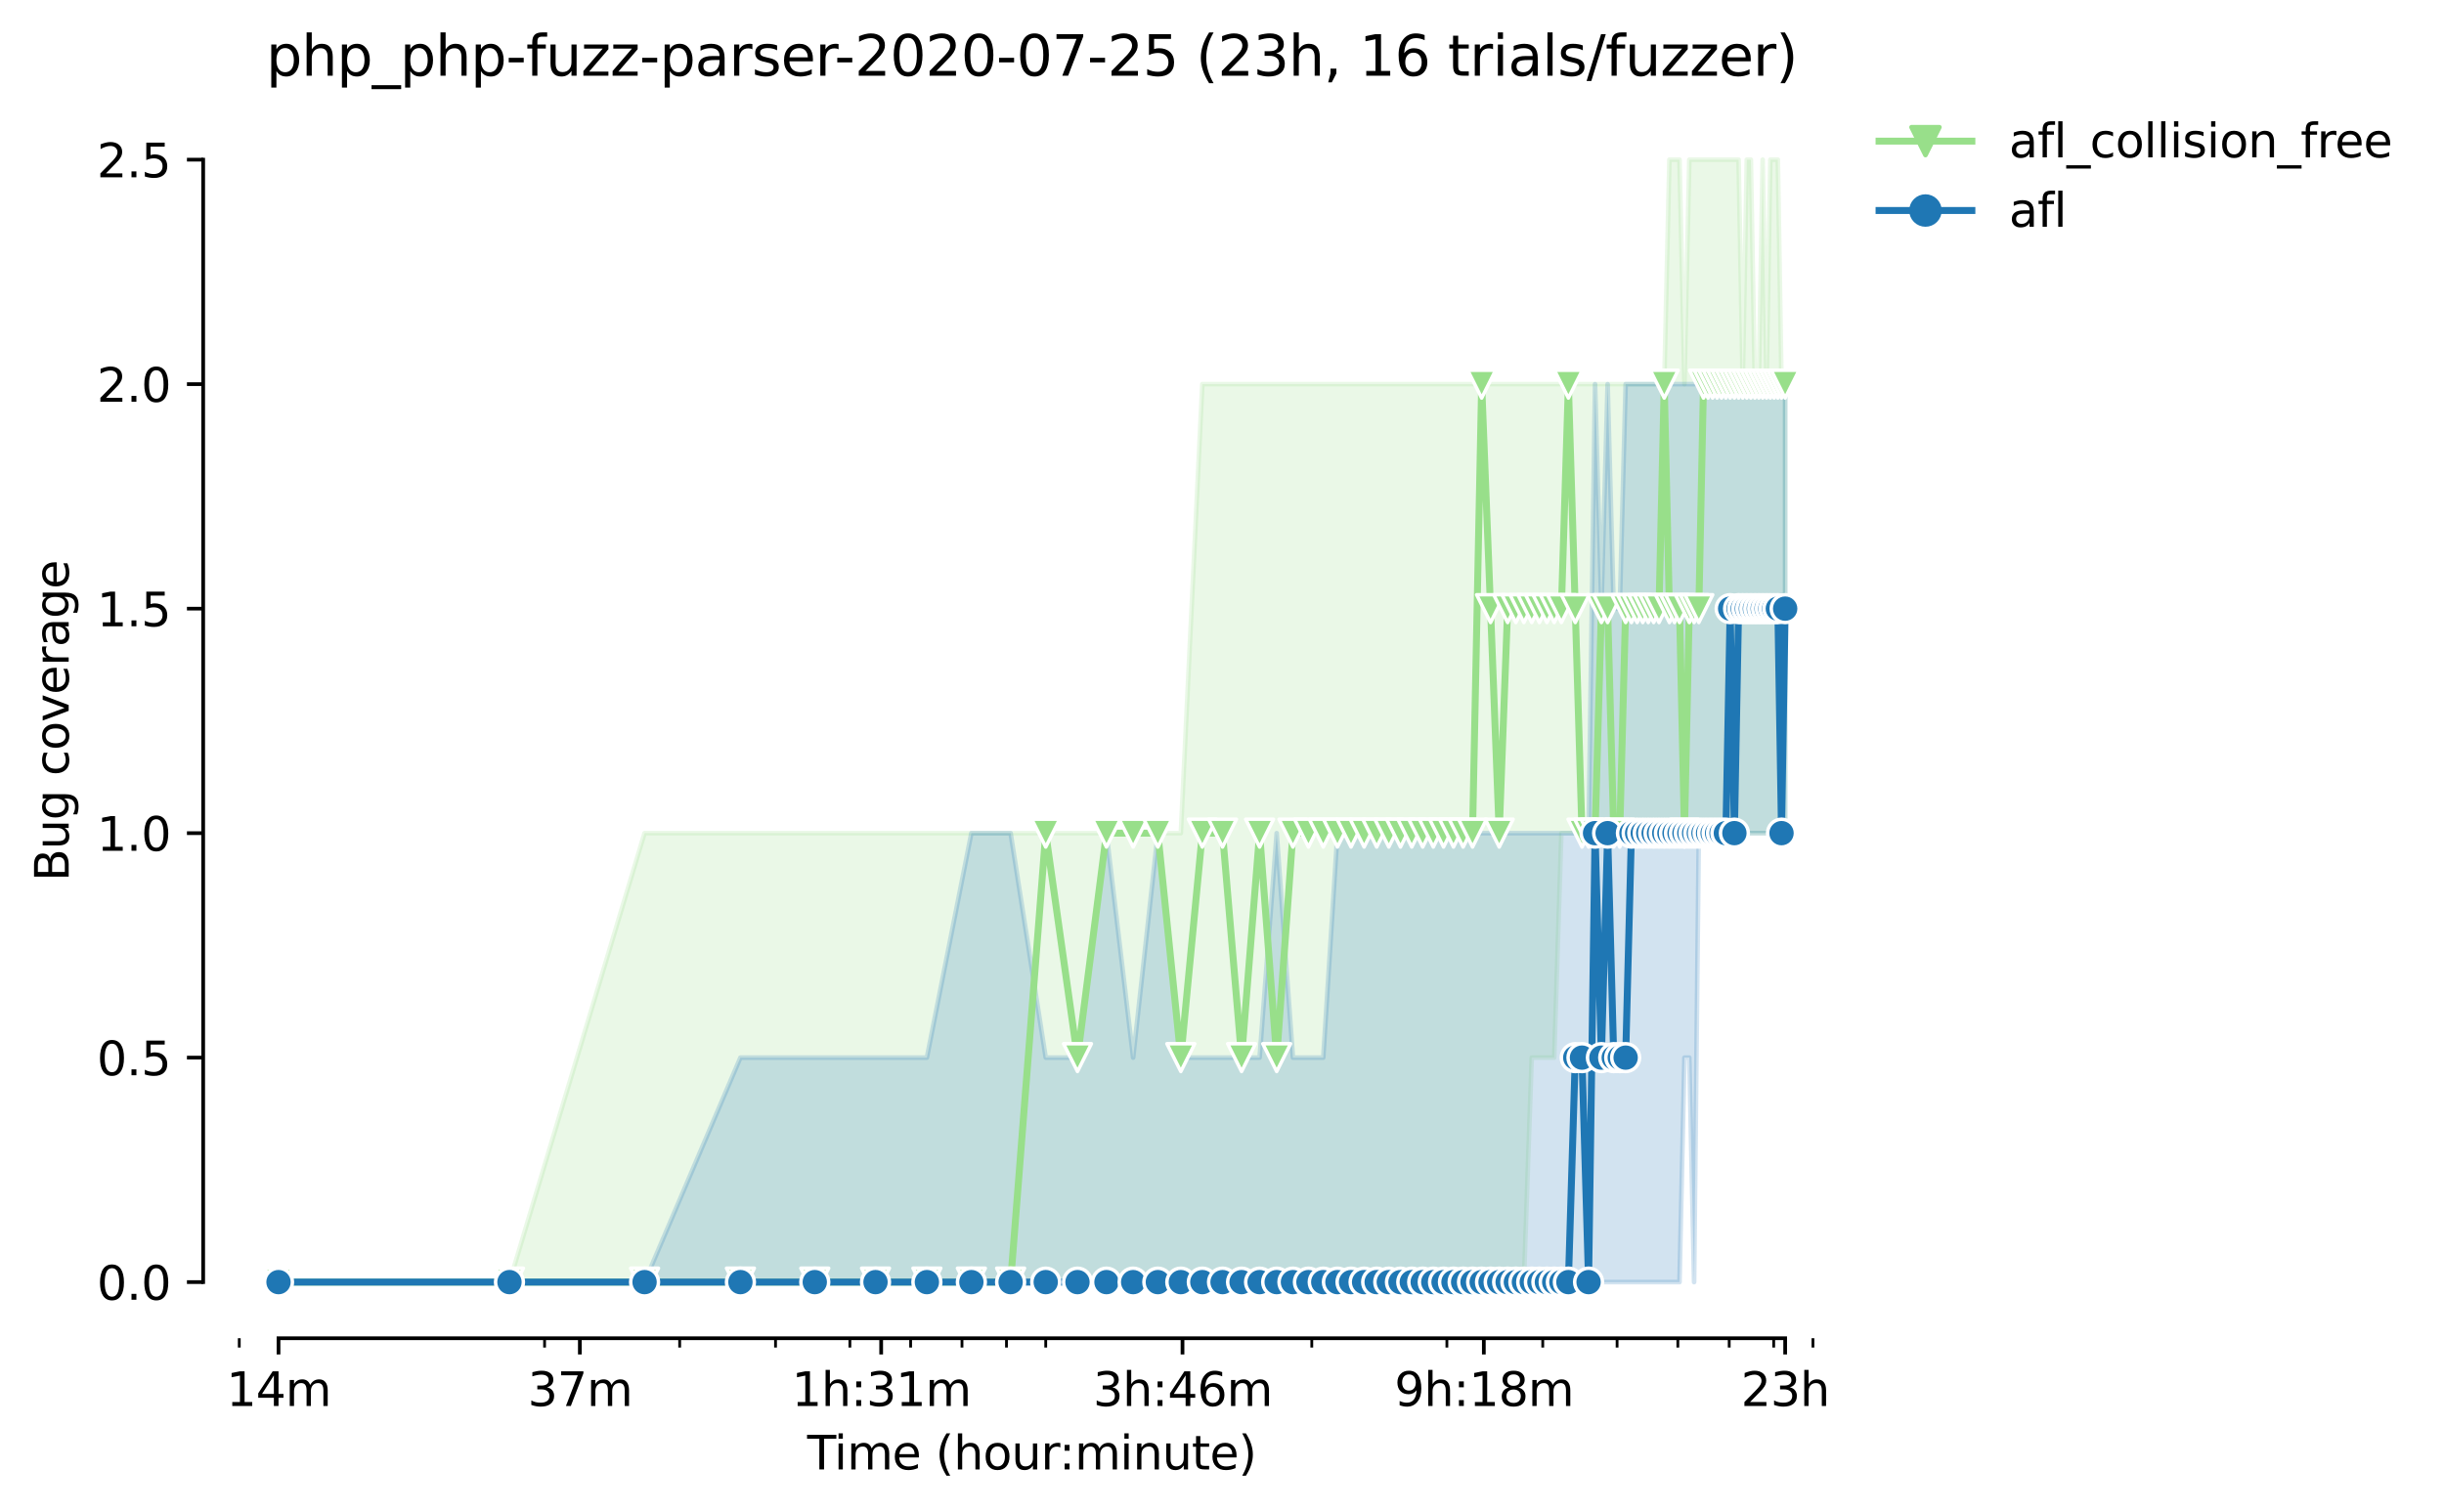 <?xml version="1.0" encoding="utf-8" standalone="no"?>
<!DOCTYPE svg PUBLIC "-//W3C//DTD SVG 1.1//EN"
  "http://www.w3.org/Graphics/SVG/1.1/DTD/svg11.dtd">
<svg height="325.986pt" version="1.1" viewBox="0 0 526.636 325.986" width="526.636pt" xmlns="http://www.w3.org/2000/svg" xmlns:xlink="http://www.w3.org/1999/xlink">
 <defs>
  <style type="text/css">*{stroke-linecap:butt;stroke-linejoin:round;}</style>
 </defs>
 <g id="figure_1">
  <g id="patch_1">
   <path d="M 0 325.986 
L 526.636 325.986 
L 526.636 0 
L 0 0 
z
" style="fill:#ffffff;"/>
  </g>
  <g id="axes_1">
   <g id="patch_2">
    <path d="M 43.781 288.43 
L 400.901 288.43 
L 400.901 22.318 
L 43.781 22.318 
z
" style="fill:#ffffff;"/>
   </g>
   <g id="PolyCollection_1">
    <defs>
     <path d="M 60.014 -49.652 
L 60.014 -49.652 
L 109.78 -49.652 
L 138.892 -49.652 
L 159.547 -49.652 
L 175.568 -49.652 
L 188.658 -49.652 
L 199.726 -49.652 
L 209.313 -49.652 
L 217.77 -49.652 
L 225.335 -49.652 
L 232.178 -49.652 
L 238.425 -49.652 
L 244.172 -49.652 
L 249.493 -49.652 
L 254.446 -49.652 
L 259.08 -49.652 
L 263.433 -49.652 
L 267.536 -49.652 
L 271.418 -49.652 
L 275.101 -49.652 
L 278.604 -49.652 
L 281.944 -49.652 
L 285.136 -49.652 
L 288.191 -49.652 
L 291.122 -49.652 
L 293.938 -49.652 
L 296.648 -49.652 
L 299.259 -49.652 
L 301.778 -49.652 
L 304.213 -49.652 
L 306.567 -49.652 
L 308.846 -49.652 
L 311.056 -49.652 
L 313.199 -49.652 
L 315.28 -49.652 
L 317.303 -49.652 
L 319.27 -49.652 
L 321.185 -49.652 
L 323.05 -49.652 
L 324.867 -49.652 
L 326.64 -49.652 
L 328.37 -49.652 
L 330.06 -98.036 
L 331.711 -98.036 
L 333.324 -98.036 
L 334.902 -98.036 
L 336.446 -146.42 
L 337.958 -146.42 
L 339.438 -146.42 
L 340.889 -146.42 
L 342.31 -146.42 
L 343.705 -146.42 
L 345.072 -146.42 
L 346.414 -146.42 
L 347.732 -146.42 
L 349.025 -146.42 
L 350.296 -146.42 
L 351.545 -146.42 
L 352.772 -146.42 
L 353.979 -146.42 
L 355.166 -146.42 
L 356.333 -146.42 
L 357.482 -146.42 
L 358.613 -146.42 
L 359.726 -146.42 
L 360.822 -146.42 
L 361.902 -146.42 
L 362.965 -146.42 
L 364.014 -146.42 
L 365.047 -146.42 
L 366.065 -146.42 
L 367.069 -146.42 
L 368.06 -146.42 
L 369.036 -146.42 
L 370 -146.42 
L 370.951 -146.42 
L 371.89 -146.42 
L 372.816 -146.42 
L 373.731 -146.42 
L 374.634 -146.42 
L 375.526 -146.42 
L 376.407 -146.42 
L 377.277 -146.42 
L 378.137 -146.42 
L 378.987 -146.42 
L 379.826 -146.42 
L 380.656 -146.42 
L 381.477 -146.42 
L 382.288 -146.42 
L 383.09 -146.42 
L 383.884 -146.42 
L 384.669 -146.42 
L 384.669 -243.188 
L 384.669 -243.188 
L 383.884 -243.188 
L 383.09 -291.572 
L 382.288 -291.572 
L 381.477 -291.572 
L 380.656 -243.188 
L 379.826 -291.572 
L 378.987 -243.188 
L 378.137 -243.188 
L 377.277 -291.572 
L 376.407 -291.572 
L 375.526 -243.188 
L 374.634 -291.572 
L 373.731 -291.572 
L 372.816 -291.572 
L 371.89 -291.572 
L 370.951 -291.572 
L 370 -291.572 
L 369.036 -291.572 
L 368.06 -291.572 
L 367.069 -291.572 
L 366.065 -291.572 
L 365.047 -291.572 
L 364.014 -291.572 
L 362.965 -243.188 
L 361.902 -291.572 
L 360.822 -291.572 
L 359.726 -291.572 
L 358.613 -243.188 
L 357.482 -243.188 
L 356.333 -243.188 
L 355.166 -243.188 
L 353.979 -243.188 
L 352.772 -243.188 
L 351.545 -243.188 
L 350.296 -243.188 
L 349.025 -243.188 
L 347.732 -243.188 
L 346.414 -243.188 
L 345.072 -243.188 
L 343.705 -243.188 
L 342.31 -243.188 
L 340.889 -243.188 
L 339.438 -243.188 
L 337.958 -243.188 
L 336.446 -243.188 
L 334.902 -243.188 
L 333.324 -243.188 
L 331.711 -243.188 
L 330.06 -243.188 
L 328.37 -243.188 
L 326.64 -243.188 
L 324.867 -243.188 
L 323.05 -243.188 
L 321.185 -243.188 
L 319.27 -243.188 
L 317.303 -243.188 
L 315.28 -243.188 
L 313.199 -243.188 
L 311.056 -243.188 
L 308.846 -243.188 
L 306.567 -243.188 
L 304.213 -243.188 
L 301.778 -243.188 
L 299.259 -243.188 
L 296.648 -243.188 
L 293.938 -243.188 
L 291.122 -243.188 
L 288.191 -243.188 
L 285.136 -243.188 
L 281.944 -243.188 
L 278.604 -243.188 
L 275.101 -243.188 
L 271.418 -243.188 
L 267.536 -243.188 
L 263.433 -243.188 
L 259.08 -243.188 
L 254.446 -146.42 
L 249.493 -146.42 
L 244.172 -146.42 
L 238.425 -146.42 
L 232.178 -146.42 
L 225.335 -146.42 
L 217.77 -146.42 
L 209.313 -146.42 
L 199.726 -146.42 
L 188.658 -146.42 
L 175.568 -146.42 
L 159.547 -146.42 
L 138.892 -146.42 
L 109.78 -49.652 
L 60.014 -49.652 
z
" id="m0137b611e8" style="stroke:#98df8a;stroke-opacity:0.2;"/>
    </defs>
    <g clip-path="url(#p07d0cc11f1)">
     <use style="fill:#98df8a;fill-opacity:0.2;stroke:#98df8a;stroke-opacity:0.2;" x="0" xlink:href="#m0137b611e8" y="325.986"/>
    </g>
   </g>
   <g id="PolyCollection_2">
    <defs>
     <path d="M 60.014 -49.652 
L 60.014 -49.652 
L 109.78 -49.652 
L 138.892 -49.652 
L 159.547 -49.652 
L 175.568 -49.652 
L 188.658 -49.652 
L 199.726 -49.652 
L 209.313 -49.652 
L 217.77 -49.652 
L 225.335 -49.652 
L 232.178 -49.652 
L 238.425 -49.652 
L 244.172 -49.652 
L 249.493 -49.652 
L 254.446 -49.652 
L 259.08 -49.652 
L 263.433 -49.652 
L 267.536 -49.652 
L 271.418 -49.652 
L 275.101 -49.652 
L 278.604 -49.652 
L 281.944 -49.652 
L 285.136 -49.652 
L 288.191 -49.652 
L 291.122 -49.652 
L 293.938 -49.652 
L 296.648 -49.652 
L 299.259 -49.652 
L 301.778 -49.652 
L 304.213 -49.652 
L 306.567 -49.652 
L 308.846 -49.652 
L 311.056 -49.652 
L 313.199 -49.652 
L 315.28 -49.652 
L 317.303 -49.652 
L 319.27 -49.652 
L 321.185 -49.652 
L 323.05 -49.652 
L 324.867 -49.652 
L 326.64 -49.652 
L 328.37 -49.652 
L 330.06 -49.652 
L 331.711 -49.652 
L 333.324 -49.652 
L 334.902 -49.652 
L 336.446 -49.652 
L 337.958 -49.652 
L 339.438 -49.652 
L 340.889 -49.652 
L 342.31 -49.652 
L 343.705 -49.652 
L 345.072 -49.652 
L 346.414 -49.652 
L 347.732 -49.652 
L 349.025 -49.652 
L 350.296 -49.652 
L 351.545 -49.652 
L 352.772 -49.652 
L 353.979 -49.652 
L 355.166 -49.652 
L 356.333 -49.652 
L 357.482 -49.652 
L 358.613 -49.652 
L 359.726 -49.652 
L 360.822 -49.652 
L 361.902 -49.652 
L 362.965 -98.036 
L 364.014 -98.036 
L 365.047 -49.652 
L 366.065 -146.42 
L 367.069 -145.211 
L 368.06 -146.42 
L 369.036 -146.42 
L 370 -146.42 
L 370.951 -146.42 
L 371.89 -146.42 
L 372.816 -146.42 
L 373.731 -146.42 
L 374.634 -146.42 
L 375.526 -146.42 
L 376.407 -146.42 
L 377.277 -146.42 
L 378.137 -146.42 
L 378.987 -146.42 
L 379.826 -146.42 
L 380.656 -146.42 
L 381.477 -146.42 
L 382.288 -146.42 
L 383.09 -146.42 
L 383.884 -146.42 
L 384.669 -146.42 
L 384.669 -243.188 
L 384.669 -243.188 
L 383.884 -243.188 
L 383.09 -243.188 
L 382.288 -243.188 
L 381.477 -243.188 
L 380.656 -243.188 
L 379.826 -243.188 
L 378.987 -243.188 
L 378.137 -243.188 
L 377.277 -243.188 
L 376.407 -243.188 
L 375.526 -243.188 
L 374.634 -243.188 
L 373.731 -243.188 
L 372.816 -243.188 
L 371.89 -243.188 
L 370.951 -243.188 
L 370 -243.188 
L 369.036 -243.188 
L 368.06 -243.188 
L 367.069 -243.188 
L 366.065 -243.188 
L 365.047 -243.188 
L 364.014 -243.188 
L 362.965 -243.188 
L 361.902 -243.188 
L 360.822 -243.188 
L 359.726 -243.188 
L 358.613 -243.188 
L 357.482 -243.188 
L 356.333 -243.188 
L 355.166 -243.188 
L 353.979 -243.188 
L 352.772 -243.188 
L 351.545 -243.188 
L 350.296 -243.188 
L 349.025 -194.804 
L 347.732 -194.804 
L 346.414 -243.188 
L 345.072 -194.804 
L 343.705 -243.188 
L 342.31 -146.42 
L 340.889 -146.42 
L 339.438 -146.42 
L 337.958 -146.42 
L 336.446 -146.42 
L 334.902 -146.42 
L 333.324 -146.42 
L 331.711 -146.42 
L 330.06 -146.42 
L 328.37 -146.42 
L 326.64 -146.42 
L 324.867 -146.42 
L 323.05 -146.42 
L 321.185 -146.42 
L 319.27 -146.42 
L 317.303 -146.42 
L 315.28 -146.42 
L 313.199 -146.42 
L 311.056 -146.42 
L 308.846 -146.42 
L 306.567 -146.42 
L 304.213 -146.42 
L 301.778 -146.42 
L 299.259 -146.42 
L 296.648 -146.42 
L 293.938 -146.42 
L 291.122 -146.42 
L 288.191 -146.42 
L 285.136 -98.036 
L 281.944 -98.036 
L 278.604 -98.036 
L 275.101 -146.42 
L 271.418 -98.036 
L 267.536 -98.036 
L 263.433 -98.036 
L 259.08 -98.036 
L 254.446 -98.036 
L 249.493 -146.42 
L 244.172 -98.036 
L 238.425 -146.42 
L 232.178 -98.036 
L 225.335 -98.036 
L 217.77 -146.42 
L 209.313 -146.42 
L 199.726 -98.036 
L 188.658 -98.036 
L 175.568 -98.036 
L 159.547 -98.036 
L 138.892 -49.652 
L 109.78 -49.652 
L 60.014 -49.652 
z
" id="mc8aabb5f71" style="stroke:#1f77b4;stroke-opacity:0.2;"/>
    </defs>
    <g clip-path="url(#p07d0cc11f1)">
     <use style="fill:#1f77b4;fill-opacity:0.2;stroke:#1f77b4;stroke-opacity:0.2;" x="0" xlink:href="#mc8aabb5f71" y="325.986"/>
    </g>
   </g>
   <g id="matplotlib.axis_1">
    <g id="xtick_1">
     <g id="line2d_1">
      <defs>
       <path d="M 0 0 
L 0 3.5 
" id="m5dcf3093d1" style="stroke:#000000;stroke-width:0.8;"/>
      </defs>
      <g>
       <use style="stroke:#000000;stroke-width:0.8;" x="60.014" xlink:href="#m5dcf3093d1" y="288.43"/>
      </g>
     </g>
     <g id="text_1">
      <!-- 14m -->
      <g transform="translate(48.781 303.029)scale(0.1 -0.1)">
       <defs>
        <path d="M 794 531 
L 1825 531 
L 1825 4091 
L 703 3866 
L 703 4441 
L 1819 4666 
L 2450 4666 
L 2450 531 
L 3481 531 
L 3481 0 
L 794 0 
L 794 531 
z
" id="DejaVuSans-31" transform="scale(0.016)"/>
        <path d="M 2419 4116 
L 825 1625 
L 2419 1625 
L 2419 4116 
z
M 2253 4666 
L 3047 4666 
L 3047 1625 
L 3713 1625 
L 3713 1100 
L 3047 1100 
L 3047 0 
L 2419 0 
L 2419 1100 
L 313 1100 
L 313 1709 
L 2253 4666 
z
" id="DejaVuSans-34" transform="scale(0.016)"/>
        <path d="M 3328 2828 
Q 3544 3216 3844 3400 
Q 4144 3584 4550 3584 
Q 5097 3584 5394 3201 
Q 5691 2819 5691 2113 
L 5691 0 
L 5113 0 
L 5113 2094 
Q 5113 2597 4934 2840 
Q 4756 3084 4391 3084 
Q 3944 3084 3684 2787 
Q 3425 2491 3425 1978 
L 3425 0 
L 2847 0 
L 2847 2094 
Q 2847 2600 2669 2842 
Q 2491 3084 2119 3084 
Q 1678 3084 1418 2786 
Q 1159 2488 1159 1978 
L 1159 0 
L 581 0 
L 581 3500 
L 1159 3500 
L 1159 2956 
Q 1356 3278 1631 3431 
Q 1906 3584 2284 3584 
Q 2666 3584 2933 3390 
Q 3200 3197 3328 2828 
z
" id="DejaVuSans-6d" transform="scale(0.016)"/>
       </defs>
       <use xlink:href="#DejaVuSans-31"/>
       <use x="63.623" xlink:href="#DejaVuSans-34"/>
       <use x="127.246" xlink:href="#DejaVuSans-6d"/>
      </g>
     </g>
    </g>
    <g id="xtick_2">
     <g id="line2d_2">
      <g>
       <use style="stroke:#000000;stroke-width:0.8;" x="124.945" xlink:href="#m5dcf3093d1" y="288.43"/>
      </g>
     </g>
     <g id="text_2">
      <!-- 37m -->
      <g transform="translate(113.712 303.029)scale(0.1 -0.1)">
       <defs>
        <path d="M 2597 2516 
Q 3050 2419 3304 2112 
Q 3559 1806 3559 1356 
Q 3559 666 3084 287 
Q 2609 -91 1734 -91 
Q 1441 -91 1130 -33 
Q 819 25 488 141 
L 488 750 
Q 750 597 1062 519 
Q 1375 441 1716 441 
Q 2309 441 2620 675 
Q 2931 909 2931 1356 
Q 2931 1769 2642 2001 
Q 2353 2234 1838 2234 
L 1294 2234 
L 1294 2753 
L 1863 2753 
Q 2328 2753 2575 2939 
Q 2822 3125 2822 3475 
Q 2822 3834 2567 4026 
Q 2313 4219 1838 4219 
Q 1578 4219 1281 4162 
Q 984 4106 628 3988 
L 628 4550 
Q 988 4650 1302 4700 
Q 1616 4750 1894 4750 
Q 2613 4750 3031 4423 
Q 3450 4097 3450 3541 
Q 3450 3153 3228 2886 
Q 3006 2619 2597 2516 
z
" id="DejaVuSans-33" transform="scale(0.016)"/>
        <path d="M 525 4666 
L 3525 4666 
L 3525 4397 
L 1831 0 
L 1172 0 
L 2766 4134 
L 525 4134 
L 525 4666 
z
" id="DejaVuSans-37" transform="scale(0.016)"/>
       </defs>
       <use xlink:href="#DejaVuSans-33"/>
       <use x="63.623" xlink:href="#DejaVuSans-37"/>
       <use x="127.246" xlink:href="#DejaVuSans-6d"/>
      </g>
     </g>
    </g>
    <g id="xtick_3">
     <g id="line2d_3">
      <g>
       <use style="stroke:#000000;stroke-width:0.8;" x="189.876" xlink:href="#m5dcf3093d1" y="288.43"/>
      </g>
     </g>
     <g id="text_3">
      <!-- 1h:31m -->
      <g transform="translate(170.609 303.029)scale(0.1 -0.1)">
       <defs>
        <path d="M 3513 2113 
L 3513 0 
L 2938 0 
L 2938 2094 
Q 2938 2591 2744 2837 
Q 2550 3084 2163 3084 
Q 1697 3084 1428 2787 
Q 1159 2491 1159 1978 
L 1159 0 
L 581 0 
L 581 4863 
L 1159 4863 
L 1159 2956 
Q 1366 3272 1645 3428 
Q 1925 3584 2291 3584 
Q 2894 3584 3203 3211 
Q 3513 2838 3513 2113 
z
" id="DejaVuSans-68" transform="scale(0.016)"/>
        <path d="M 750 794 
L 1409 794 
L 1409 0 
L 750 0 
L 750 794 
z
M 750 3309 
L 1409 3309 
L 1409 2516 
L 750 2516 
L 750 3309 
z
" id="DejaVuSans-3a" transform="scale(0.016)"/>
       </defs>
       <use xlink:href="#DejaVuSans-31"/>
       <use x="63.623" xlink:href="#DejaVuSans-68"/>
       <use x="127.002" xlink:href="#DejaVuSans-3a"/>
       <use x="160.693" xlink:href="#DejaVuSans-33"/>
       <use x="224.316" xlink:href="#DejaVuSans-31"/>
       <use x="287.939" xlink:href="#DejaVuSans-6d"/>
      </g>
     </g>
    </g>
    <g id="xtick_4">
     <g id="line2d_4">
      <g>
       <use style="stroke:#000000;stroke-width:0.8;" x="254.807" xlink:href="#m5dcf3093d1" y="288.43"/>
      </g>
     </g>
     <g id="text_4">
      <!-- 3h:46m -->
      <g transform="translate(235.54 303.029)scale(0.1 -0.1)">
       <defs>
        <path d="M 2113 2584 
Q 1688 2584 1439 2293 
Q 1191 2003 1191 1497 
Q 1191 994 1439 701 
Q 1688 409 2113 409 
Q 2538 409 2786 701 
Q 3034 994 3034 1497 
Q 3034 2003 2786 2293 
Q 2538 2584 2113 2584 
z
M 3366 4563 
L 3366 3988 
Q 3128 4100 2886 4159 
Q 2644 4219 2406 4219 
Q 1781 4219 1451 3797 
Q 1122 3375 1075 2522 
Q 1259 2794 1537 2939 
Q 1816 3084 2150 3084 
Q 2853 3084 3261 2657 
Q 3669 2231 3669 1497 
Q 3669 778 3244 343 
Q 2819 -91 2113 -91 
Q 1303 -91 875 529 
Q 447 1150 447 2328 
Q 447 3434 972 4092 
Q 1497 4750 2381 4750 
Q 2619 4750 2861 4703 
Q 3103 4656 3366 4563 
z
" id="DejaVuSans-36" transform="scale(0.016)"/>
       </defs>
       <use xlink:href="#DejaVuSans-33"/>
       <use x="63.623" xlink:href="#DejaVuSans-68"/>
       <use x="127.002" xlink:href="#DejaVuSans-3a"/>
       <use x="160.693" xlink:href="#DejaVuSans-34"/>
       <use x="224.316" xlink:href="#DejaVuSans-36"/>
       <use x="287.939" xlink:href="#DejaVuSans-6d"/>
      </g>
     </g>
    </g>
    <g id="xtick_5">
     <g id="line2d_5">
      <g>
       <use style="stroke:#000000;stroke-width:0.8;" x="319.738" xlink:href="#m5dcf3093d1" y="288.43"/>
      </g>
     </g>
     <g id="text_5">
      <!-- 9h:18m -->
      <g transform="translate(300.471 303.029)scale(0.1 -0.1)">
       <defs>
        <path d="M 703 97 
L 703 672 
Q 941 559 1184 500 
Q 1428 441 1663 441 
Q 2288 441 2617 861 
Q 2947 1281 2994 2138 
Q 2813 1869 2534 1725 
Q 2256 1581 1919 1581 
Q 1219 1581 811 2004 
Q 403 2428 403 3163 
Q 403 3881 828 4315 
Q 1253 4750 1959 4750 
Q 2769 4750 3195 4129 
Q 3622 3509 3622 2328 
Q 3622 1225 3098 567 
Q 2575 -91 1691 -91 
Q 1453 -91 1209 -44 
Q 966 3 703 97 
z
M 1959 2075 
Q 2384 2075 2632 2365 
Q 2881 2656 2881 3163 
Q 2881 3666 2632 3958 
Q 2384 4250 1959 4250 
Q 1534 4250 1286 3958 
Q 1038 3666 1038 3163 
Q 1038 2656 1286 2365 
Q 1534 2075 1959 2075 
z
" id="DejaVuSans-39" transform="scale(0.016)"/>
        <path d="M 2034 2216 
Q 1584 2216 1326 1975 
Q 1069 1734 1069 1313 
Q 1069 891 1326 650 
Q 1584 409 2034 409 
Q 2484 409 2743 651 
Q 3003 894 3003 1313 
Q 3003 1734 2745 1975 
Q 2488 2216 2034 2216 
z
M 1403 2484 
Q 997 2584 770 2862 
Q 544 3141 544 3541 
Q 544 4100 942 4425 
Q 1341 4750 2034 4750 
Q 2731 4750 3128 4425 
Q 3525 4100 3525 3541 
Q 3525 3141 3298 2862 
Q 3072 2584 2669 2484 
Q 3125 2378 3379 2068 
Q 3634 1759 3634 1313 
Q 3634 634 3220 271 
Q 2806 -91 2034 -91 
Q 1263 -91 848 271 
Q 434 634 434 1313 
Q 434 1759 690 2068 
Q 947 2378 1403 2484 
z
M 1172 3481 
Q 1172 3119 1398 2916 
Q 1625 2713 2034 2713 
Q 2441 2713 2670 2916 
Q 2900 3119 2900 3481 
Q 2900 3844 2670 4047 
Q 2441 4250 2034 4250 
Q 1625 4250 1398 4047 
Q 1172 3844 1172 3481 
z
" id="DejaVuSans-38" transform="scale(0.016)"/>
       </defs>
       <use xlink:href="#DejaVuSans-39"/>
       <use x="63.623" xlink:href="#DejaVuSans-68"/>
       <use x="127.002" xlink:href="#DejaVuSans-3a"/>
       <use x="160.693" xlink:href="#DejaVuSans-31"/>
       <use x="224.316" xlink:href="#DejaVuSans-38"/>
       <use x="287.939" xlink:href="#DejaVuSans-6d"/>
      </g>
     </g>
    </g>
    <g id="xtick_6">
     <g id="line2d_6">
      <g>
       <use style="stroke:#000000;stroke-width:0.8;" x="384.669" xlink:href="#m5dcf3093d1" y="288.43"/>
      </g>
     </g>
     <g id="text_6">
      <!-- 23h -->
      <g transform="translate(375.138 303.029)scale(0.1 -0.1)">
       <defs>
        <path d="M 1228 531 
L 3431 531 
L 3431 0 
L 469 0 
L 469 531 
Q 828 903 1448 1529 
Q 2069 2156 2228 2338 
Q 2531 2678 2651 2914 
Q 2772 3150 2772 3378 
Q 2772 3750 2511 3984 
Q 2250 4219 1831 4219 
Q 1534 4219 1204 4116 
Q 875 4013 500 3803 
L 500 4441 
Q 881 4594 1212 4672 
Q 1544 4750 1819 4750 
Q 2544 4750 2975 4387 
Q 3406 4025 3406 3419 
Q 3406 3131 3298 2873 
Q 3191 2616 2906 2266 
Q 2828 2175 2409 1742 
Q 1991 1309 1228 531 
z
" id="DejaVuSans-32" transform="scale(0.016)"/>
       </defs>
       <use xlink:href="#DejaVuSans-32"/>
       <use x="63.623" xlink:href="#DejaVuSans-33"/>
       <use x="127.246" xlink:href="#DejaVuSans-68"/>
      </g>
     </g>
    </g>
    <g id="xtick_7">
     <g id="line2d_7">
      <defs>
       <path d="M 0 0 
L 0 2 
" id="m856aa5e3d3" style="stroke:#000000;stroke-width:0.6;"/>
      </defs>
      <g>
       <use style="stroke:#000000;stroke-width:0.6;" x="51.557" xlink:href="#m856aa5e3d3" y="288.43"/>
      </g>
     </g>
    </g>
    <g id="xtick_8">
     <g id="line2d_8">
      <g>
       <use style="stroke:#000000;stroke-width:0.6;" x="117.345" xlink:href="#m856aa5e3d3" y="288.43"/>
      </g>
     </g>
    </g>
    <g id="xtick_9">
     <g id="line2d_9">
      <g>
       <use style="stroke:#000000;stroke-width:0.6;" x="146.457" xlink:href="#m856aa5e3d3" y="288.43"/>
      </g>
     </g>
    </g>
    <g id="xtick_10">
     <g id="line2d_10">
      <g>
       <use style="stroke:#000000;stroke-width:0.6;" x="167.112" xlink:href="#m856aa5e3d3" y="288.43"/>
      </g>
     </g>
    </g>
    <g id="xtick_11">
     <g id="line2d_11">
      <g>
       <use style="stroke:#000000;stroke-width:0.6;" x="183.133" xlink:href="#m856aa5e3d3" y="288.43"/>
      </g>
     </g>
    </g>
    <g id="xtick_12">
     <g id="line2d_12">
      <g>
       <use style="stroke:#000000;stroke-width:0.6;" x="196.223" xlink:href="#m856aa5e3d3" y="288.43"/>
      </g>
     </g>
    </g>
    <g id="xtick_13">
     <g id="line2d_13">
      <g>
       <use style="stroke:#000000;stroke-width:0.6;" x="207.291" xlink:href="#m856aa5e3d3" y="288.43"/>
      </g>
     </g>
    </g>
    <g id="xtick_14">
     <g id="line2d_14">
      <g>
       <use style="stroke:#000000;stroke-width:0.6;" x="216.878" xlink:href="#m856aa5e3d3" y="288.43"/>
      </g>
     </g>
    </g>
    <g id="xtick_15">
     <g id="line2d_15">
      <g>
       <use style="stroke:#000000;stroke-width:0.6;" x="225.335" xlink:href="#m856aa5e3d3" y="288.43"/>
      </g>
     </g>
    </g>
    <g id="xtick_16">
     <g id="line2d_16">
      <g>
       <use style="stroke:#000000;stroke-width:0.6;" x="282.666" xlink:href="#m856aa5e3d3" y="288.43"/>
      </g>
     </g>
    </g>
    <g id="xtick_17">
     <g id="line2d_17">
      <g>
       <use style="stroke:#000000;stroke-width:0.6;" x="311.777" xlink:href="#m856aa5e3d3" y="288.43"/>
      </g>
     </g>
    </g>
    <g id="xtick_18">
     <g id="line2d_18">
      <g>
       <use style="stroke:#000000;stroke-width:0.6;" x="332.432" xlink:href="#m856aa5e3d3" y="288.43"/>
      </g>
     </g>
    </g>
    <g id="xtick_19">
     <g id="line2d_19">
      <g>
       <use style="stroke:#000000;stroke-width:0.6;" x="348.453" xlink:href="#m856aa5e3d3" y="288.43"/>
      </g>
     </g>
    </g>
    <g id="xtick_20">
     <g id="line2d_20">
      <g>
       <use style="stroke:#000000;stroke-width:0.6;" x="361.544" xlink:href="#m856aa5e3d3" y="288.43"/>
      </g>
     </g>
    </g>
    <g id="xtick_21">
     <g id="line2d_21">
      <g>
       <use style="stroke:#000000;stroke-width:0.6;" x="372.611" xlink:href="#m856aa5e3d3" y="288.43"/>
      </g>
     </g>
    </g>
    <g id="xtick_22">
     <g id="line2d_22">
      <g>
       <use style="stroke:#000000;stroke-width:0.6;" x="382.199" xlink:href="#m856aa5e3d3" y="288.43"/>
      </g>
     </g>
    </g>
    <g id="xtick_23">
     <g id="line2d_23">
      <g>
       <use style="stroke:#000000;stroke-width:0.6;" x="390.655" xlink:href="#m856aa5e3d3" y="288.43"/>
      </g>
     </g>
    </g>
    <g id="text_7">
     <!-- Time (hour:minute) -->
     <g transform="translate(173.934 316.707)scale(0.1 -0.1)">
      <defs>
       <path d="M -19 4666 
L 3928 4666 
L 3928 4134 
L 2272 4134 
L 2272 0 
L 1638 0 
L 1638 4134 
L -19 4134 
L -19 4666 
z
" id="DejaVuSans-54" transform="scale(0.016)"/>
       <path d="M 603 3500 
L 1178 3500 
L 1178 0 
L 603 0 
L 603 3500 
z
M 603 4863 
L 1178 4863 
L 1178 4134 
L 603 4134 
L 603 4863 
z
" id="DejaVuSans-69" transform="scale(0.016)"/>
       <path d="M 3597 1894 
L 3597 1613 
L 953 1613 
Q 991 1019 1311 708 
Q 1631 397 2203 397 
Q 2534 397 2845 478 
Q 3156 559 3463 722 
L 3463 178 
Q 3153 47 2828 -22 
Q 2503 -91 2169 -91 
Q 1331 -91 842 396 
Q 353 884 353 1716 
Q 353 2575 817 3079 
Q 1281 3584 2069 3584 
Q 2775 3584 3186 3129 
Q 3597 2675 3597 1894 
z
M 3022 2063 
Q 3016 2534 2758 2815 
Q 2500 3097 2075 3097 
Q 1594 3097 1305 2825 
Q 1016 2553 972 2059 
L 3022 2063 
z
" id="DejaVuSans-65" transform="scale(0.016)"/>
       <path id="DejaVuSans-20" transform="scale(0.016)"/>
       <path d="M 1984 4856 
Q 1566 4138 1362 3434 
Q 1159 2731 1159 2009 
Q 1159 1288 1364 580 
Q 1569 -128 1984 -844 
L 1484 -844 
Q 1016 -109 783 600 
Q 550 1309 550 2009 
Q 550 2706 781 3412 
Q 1013 4119 1484 4856 
L 1984 4856 
z
" id="DejaVuSans-28" transform="scale(0.016)"/>
       <path d="M 1959 3097 
Q 1497 3097 1228 2736 
Q 959 2375 959 1747 
Q 959 1119 1226 758 
Q 1494 397 1959 397 
Q 2419 397 2687 759 
Q 2956 1122 2956 1747 
Q 2956 2369 2687 2733 
Q 2419 3097 1959 3097 
z
M 1959 3584 
Q 2709 3584 3137 3096 
Q 3566 2609 3566 1747 
Q 3566 888 3137 398 
Q 2709 -91 1959 -91 
Q 1206 -91 779 398 
Q 353 888 353 1747 
Q 353 2609 779 3096 
Q 1206 3584 1959 3584 
z
" id="DejaVuSans-6f" transform="scale(0.016)"/>
       <path d="M 544 1381 
L 544 3500 
L 1119 3500 
L 1119 1403 
Q 1119 906 1312 657 
Q 1506 409 1894 409 
Q 2359 409 2629 706 
Q 2900 1003 2900 1516 
L 2900 3500 
L 3475 3500 
L 3475 0 
L 2900 0 
L 2900 538 
Q 2691 219 2414 64 
Q 2138 -91 1772 -91 
Q 1169 -91 856 284 
Q 544 659 544 1381 
z
M 1991 3584 
L 1991 3584 
z
" id="DejaVuSans-75" transform="scale(0.016)"/>
       <path d="M 2631 2963 
Q 2534 3019 2420 3045 
Q 2306 3072 2169 3072 
Q 1681 3072 1420 2755 
Q 1159 2438 1159 1844 
L 1159 0 
L 581 0 
L 581 3500 
L 1159 3500 
L 1159 2956 
Q 1341 3275 1631 3429 
Q 1922 3584 2338 3584 
Q 2397 3584 2469 3576 
Q 2541 3569 2628 3553 
L 2631 2963 
z
" id="DejaVuSans-72" transform="scale(0.016)"/>
       <path d="M 3513 2113 
L 3513 0 
L 2938 0 
L 2938 2094 
Q 2938 2591 2744 2837 
Q 2550 3084 2163 3084 
Q 1697 3084 1428 2787 
Q 1159 2491 1159 1978 
L 1159 0 
L 581 0 
L 581 3500 
L 1159 3500 
L 1159 2956 
Q 1366 3272 1645 3428 
Q 1925 3584 2291 3584 
Q 2894 3584 3203 3211 
Q 3513 2838 3513 2113 
z
" id="DejaVuSans-6e" transform="scale(0.016)"/>
       <path d="M 1172 4494 
L 1172 3500 
L 2356 3500 
L 2356 3053 
L 1172 3053 
L 1172 1153 
Q 1172 725 1289 603 
Q 1406 481 1766 481 
L 2356 481 
L 2356 0 
L 1766 0 
Q 1100 0 847 248 
Q 594 497 594 1153 
L 594 3053 
L 172 3053 
L 172 3500 
L 594 3500 
L 594 4494 
L 1172 4494 
z
" id="DejaVuSans-74" transform="scale(0.016)"/>
       <path d="M 513 4856 
L 1013 4856 
Q 1481 4119 1714 3412 
Q 1947 2706 1947 2009 
Q 1947 1309 1714 600 
Q 1481 -109 1013 -844 
L 513 -844 
Q 928 -128 1133 580 
Q 1338 1288 1338 2009 
Q 1338 2731 1133 3434 
Q 928 4138 513 4856 
z
" id="DejaVuSans-29" transform="scale(0.016)"/>
      </defs>
      <use xlink:href="#DejaVuSans-54"/>
      <use x="57.959" xlink:href="#DejaVuSans-69"/>
      <use x="85.742" xlink:href="#DejaVuSans-6d"/>
      <use x="183.154" xlink:href="#DejaVuSans-65"/>
      <use x="244.678" xlink:href="#DejaVuSans-20"/>
      <use x="276.465" xlink:href="#DejaVuSans-28"/>
      <use x="315.479" xlink:href="#DejaVuSans-68"/>
      <use x="378.857" xlink:href="#DejaVuSans-6f"/>
      <use x="440.039" xlink:href="#DejaVuSans-75"/>
      <use x="503.418" xlink:href="#DejaVuSans-72"/>
      <use x="542.781" xlink:href="#DejaVuSans-3a"/>
      <use x="576.473" xlink:href="#DejaVuSans-6d"/>
      <use x="673.885" xlink:href="#DejaVuSans-69"/>
      <use x="701.668" xlink:href="#DejaVuSans-6e"/>
      <use x="765.047" xlink:href="#DejaVuSans-75"/>
      <use x="828.426" xlink:href="#DejaVuSans-74"/>
      <use x="867.635" xlink:href="#DejaVuSans-65"/>
      <use x="929.158" xlink:href="#DejaVuSans-29"/>
     </g>
    </g>
   </g>
   <g id="matplotlib.axis_2">
    <g id="ytick_1">
     <g id="line2d_24">
      <defs>
       <path d="M 0 0 
L -3.5 0 
" id="m5c0fda5b2b" style="stroke:#000000;stroke-width:0.8;"/>
      </defs>
      <g>
       <use style="stroke:#000000;stroke-width:0.8;" x="43.781" xlink:href="#m5c0fda5b2b" y="276.334"/>
      </g>
     </g>
     <g id="text_8">
      <!-- 0.0 -->
      <g transform="translate(20.878 280.133)scale(0.1 -0.1)">
       <defs>
        <path d="M 2034 4250 
Q 1547 4250 1301 3770 
Q 1056 3291 1056 2328 
Q 1056 1369 1301 889 
Q 1547 409 2034 409 
Q 2525 409 2770 889 
Q 3016 1369 3016 2328 
Q 3016 3291 2770 3770 
Q 2525 4250 2034 4250 
z
M 2034 4750 
Q 2819 4750 3233 4129 
Q 3647 3509 3647 2328 
Q 3647 1150 3233 529 
Q 2819 -91 2034 -91 
Q 1250 -91 836 529 
Q 422 1150 422 2328 
Q 422 3509 836 4129 
Q 1250 4750 2034 4750 
z
" id="DejaVuSans-30" transform="scale(0.016)"/>
        <path d="M 684 794 
L 1344 794 
L 1344 0 
L 684 0 
L 684 794 
z
" id="DejaVuSans-2e" transform="scale(0.016)"/>
       </defs>
       <use xlink:href="#DejaVuSans-30"/>
       <use x="63.623" xlink:href="#DejaVuSans-2e"/>
       <use x="95.41" xlink:href="#DejaVuSans-30"/>
      </g>
     </g>
    </g>
    <g id="ytick_2">
     <g id="line2d_25">
      <g>
       <use style="stroke:#000000;stroke-width:0.8;" x="43.781" xlink:href="#m5c0fda5b2b" y="227.95"/>
      </g>
     </g>
     <g id="text_9">
      <!-- 0.5 -->
      <g transform="translate(20.878 231.749)scale(0.1 -0.1)">
       <defs>
        <path d="M 691 4666 
L 3169 4666 
L 3169 4134 
L 1269 4134 
L 1269 2991 
Q 1406 3038 1543 3061 
Q 1681 3084 1819 3084 
Q 2600 3084 3056 2656 
Q 3513 2228 3513 1497 
Q 3513 744 3044 326 
Q 2575 -91 1722 -91 
Q 1428 -91 1123 -41 
Q 819 9 494 109 
L 494 744 
Q 775 591 1075 516 
Q 1375 441 1709 441 
Q 2250 441 2565 725 
Q 2881 1009 2881 1497 
Q 2881 1984 2565 2268 
Q 2250 2553 1709 2553 
Q 1456 2553 1204 2497 
Q 953 2441 691 2322 
L 691 4666 
z
" id="DejaVuSans-35" transform="scale(0.016)"/>
       </defs>
       <use xlink:href="#DejaVuSans-30"/>
       <use x="63.623" xlink:href="#DejaVuSans-2e"/>
       <use x="95.41" xlink:href="#DejaVuSans-35"/>
      </g>
     </g>
    </g>
    <g id="ytick_3">
     <g id="line2d_26">
      <g>
       <use style="stroke:#000000;stroke-width:0.8;" x="43.781" xlink:href="#m5c0fda5b2b" y="179.566"/>
      </g>
     </g>
     <g id="text_10">
      <!-- 1.0 -->
      <g transform="translate(20.878 183.365)scale(0.1 -0.1)">
       <use xlink:href="#DejaVuSans-31"/>
       <use x="63.623" xlink:href="#DejaVuSans-2e"/>
       <use x="95.41" xlink:href="#DejaVuSans-30"/>
      </g>
     </g>
    </g>
    <g id="ytick_4">
     <g id="line2d_27">
      <g>
       <use style="stroke:#000000;stroke-width:0.8;" x="43.781" xlink:href="#m5c0fda5b2b" y="131.182"/>
      </g>
     </g>
     <g id="text_11">
      <!-- 1.5 -->
      <g transform="translate(20.878 134.981)scale(0.1 -0.1)">
       <use xlink:href="#DejaVuSans-31"/>
       <use x="63.623" xlink:href="#DejaVuSans-2e"/>
       <use x="95.41" xlink:href="#DejaVuSans-35"/>
      </g>
     </g>
    </g>
    <g id="ytick_5">
     <g id="line2d_28">
      <g>
       <use style="stroke:#000000;stroke-width:0.8;" x="43.781" xlink:href="#m5c0fda5b2b" y="82.798"/>
      </g>
     </g>
     <g id="text_12">
      <!-- 2.0 -->
      <g transform="translate(20.878 86.597)scale(0.1 -0.1)">
       <use xlink:href="#DejaVuSans-32"/>
       <use x="63.623" xlink:href="#DejaVuSans-2e"/>
       <use x="95.41" xlink:href="#DejaVuSans-30"/>
      </g>
     </g>
    </g>
    <g id="ytick_6">
     <g id="line2d_29">
      <g>
       <use style="stroke:#000000;stroke-width:0.8;" x="43.781" xlink:href="#m5c0fda5b2b" y="34.414"/>
      </g>
     </g>
     <g id="text_13">
      <!-- 2.5 -->
      <g transform="translate(20.878 38.213)scale(0.1 -0.1)">
       <use xlink:href="#DejaVuSans-32"/>
       <use x="63.623" xlink:href="#DejaVuSans-2e"/>
       <use x="95.41" xlink:href="#DejaVuSans-35"/>
      </g>
     </g>
    </g>
    <g id="text_14">
     <!-- Bug coverage -->
     <g transform="translate(14.798 189.951)rotate(-90)scale(0.1 -0.1)">
      <defs>
       <path d="M 1259 2228 
L 1259 519 
L 2272 519 
Q 2781 519 3026 730 
Q 3272 941 3272 1375 
Q 3272 1813 3026 2020 
Q 2781 2228 2272 2228 
L 1259 2228 
z
M 1259 4147 
L 1259 2741 
L 2194 2741 
Q 2656 2741 2882 2914 
Q 3109 3088 3109 3444 
Q 3109 3797 2882 3972 
Q 2656 4147 2194 4147 
L 1259 4147 
z
M 628 4666 
L 2241 4666 
Q 2963 4666 3353 4366 
Q 3744 4066 3744 3513 
Q 3744 3084 3544 2831 
Q 3344 2578 2956 2516 
Q 3422 2416 3680 2098 
Q 3938 1781 3938 1306 
Q 3938 681 3513 340 
Q 3088 0 2303 0 
L 628 0 
L 628 4666 
z
" id="DejaVuSans-42" transform="scale(0.016)"/>
       <path d="M 2906 1791 
Q 2906 2416 2648 2759 
Q 2391 3103 1925 3103 
Q 1463 3103 1205 2759 
Q 947 2416 947 1791 
Q 947 1169 1205 825 
Q 1463 481 1925 481 
Q 2391 481 2648 825 
Q 2906 1169 2906 1791 
z
M 3481 434 
Q 3481 -459 3084 -895 
Q 2688 -1331 1869 -1331 
Q 1566 -1331 1297 -1286 
Q 1028 -1241 775 -1147 
L 775 -588 
Q 1028 -725 1275 -790 
Q 1522 -856 1778 -856 
Q 2344 -856 2625 -561 
Q 2906 -266 2906 331 
L 2906 616 
Q 2728 306 2450 153 
Q 2172 0 1784 0 
Q 1141 0 747 490 
Q 353 981 353 1791 
Q 353 2603 747 3093 
Q 1141 3584 1784 3584 
Q 2172 3584 2450 3431 
Q 2728 3278 2906 2969 
L 2906 3500 
L 3481 3500 
L 3481 434 
z
" id="DejaVuSans-67" transform="scale(0.016)"/>
       <path d="M 3122 3366 
L 3122 2828 
Q 2878 2963 2633 3030 
Q 2388 3097 2138 3097 
Q 1578 3097 1268 2742 
Q 959 2388 959 1747 
Q 959 1106 1268 751 
Q 1578 397 2138 397 
Q 2388 397 2633 464 
Q 2878 531 3122 666 
L 3122 134 
Q 2881 22 2623 -34 
Q 2366 -91 2075 -91 
Q 1284 -91 818 406 
Q 353 903 353 1747 
Q 353 2603 823 3093 
Q 1294 3584 2113 3584 
Q 2378 3584 2631 3529 
Q 2884 3475 3122 3366 
z
" id="DejaVuSans-63" transform="scale(0.016)"/>
       <path d="M 191 3500 
L 800 3500 
L 1894 563 
L 2988 3500 
L 3597 3500 
L 2284 0 
L 1503 0 
L 191 3500 
z
" id="DejaVuSans-76" transform="scale(0.016)"/>
       <path d="M 2194 1759 
Q 1497 1759 1228 1600 
Q 959 1441 959 1056 
Q 959 750 1161 570 
Q 1363 391 1709 391 
Q 2188 391 2477 730 
Q 2766 1069 2766 1631 
L 2766 1759 
L 2194 1759 
z
M 3341 1997 
L 3341 0 
L 2766 0 
L 2766 531 
Q 2569 213 2275 61 
Q 1981 -91 1556 -91 
Q 1019 -91 701 211 
Q 384 513 384 1019 
Q 384 1609 779 1909 
Q 1175 2209 1959 2209 
L 2766 2209 
L 2766 2266 
Q 2766 2663 2505 2880 
Q 2244 3097 1772 3097 
Q 1472 3097 1187 3025 
Q 903 2953 641 2809 
L 641 3341 
Q 956 3463 1253 3523 
Q 1550 3584 1831 3584 
Q 2591 3584 2966 3190 
Q 3341 2797 3341 1997 
z
" id="DejaVuSans-61" transform="scale(0.016)"/>
      </defs>
      <use xlink:href="#DejaVuSans-42"/>
      <use x="68.604" xlink:href="#DejaVuSans-75"/>
      <use x="131.982" xlink:href="#DejaVuSans-67"/>
      <use x="195.459" xlink:href="#DejaVuSans-20"/>
      <use x="227.246" xlink:href="#DejaVuSans-63"/>
      <use x="282.227" xlink:href="#DejaVuSans-6f"/>
      <use x="343.408" xlink:href="#DejaVuSans-76"/>
      <use x="402.588" xlink:href="#DejaVuSans-65"/>
      <use x="464.111" xlink:href="#DejaVuSans-72"/>
      <use x="505.225" xlink:href="#DejaVuSans-61"/>
      <use x="566.504" xlink:href="#DejaVuSans-67"/>
      <use x="629.98" xlink:href="#DejaVuSans-65"/>
     </g>
    </g>
   </g>
   <g id="line2d_30">
    <path clip-path="url(#p07d0cc11f1)" d="M 60.014 276.334 
L 109.78 276.334 
L 138.892 276.334 
L 159.547 276.334 
L 175.568 276.334 
L 188.658 276.334 
L 199.726 276.334 
L 209.313 276.334 
L 217.77 276.334 
L 225.335 179.566 
L 232.178 227.95 
L 238.425 179.566 
L 244.172 179.566 
L 249.493 179.566 
L 254.446 227.95 
L 259.08 179.566 
L 263.433 179.566 
L 267.536 227.95 
L 271.418 179.566 
L 275.101 227.95 
L 278.604 179.566 
L 281.944 179.566 
L 285.136 179.566 
L 288.191 179.566 
L 291.122 179.566 
L 293.938 179.566 
L 296.648 179.566 
L 299.259 179.566 
L 301.778 179.566 
L 304.213 179.566 
L 306.567 179.566 
L 308.846 179.566 
L 311.056 179.566 
L 313.199 179.566 
L 315.28 179.566 
L 317.303 179.566 
L 319.27 82.798 
L 321.185 131.182 
L 323.05 179.566 
L 324.867 131.182 
L 326.64 131.182 
L 328.37 131.182 
L 330.06 131.182 
L 331.711 131.182 
L 333.324 131.182 
L 334.902 131.182 
L 336.446 131.182 
L 337.958 82.798 
L 339.438 131.182 
L 340.889 179.566 
L 342.31 179.566 
L 343.705 179.566 
L 345.072 131.182 
L 346.414 131.182 
L 347.732 179.566 
L 349.025 179.566 
L 350.296 131.182 
L 351.545 131.182 
L 352.772 131.182 
L 353.979 131.182 
L 355.166 131.182 
L 356.333 131.182 
L 357.482 131.182 
L 358.613 82.798 
L 359.726 131.182 
L 360.822 131.182 
L 361.902 131.182 
L 362.965 179.566 
L 364.014 131.182 
L 365.047 131.182 
L 366.065 131.182 
L 367.069 82.798 
L 368.06 82.798 
L 369.036 82.798 
L 370 82.798 
L 370.951 82.798 
L 371.89 82.798 
L 372.816 82.798 
L 373.731 82.798 
L 374.634 82.798 
L 375.526 82.798 
L 376.407 82.798 
L 377.277 82.798 
L 378.137 82.798 
L 378.987 82.798 
L 379.826 82.798 
L 380.656 82.798 
L 381.477 82.798 
L 382.288 82.798 
L 383.09 82.798 
L 383.884 82.798 
L 384.669 82.798 
" style="fill:none;stroke:#98df8a;stroke-linecap:square;stroke-width:1.5;"/>
    <defs>
     <path d="M -0 3 
L 3 -3 
L -3 -3 
z
" id="ma87def9dfd" style="stroke:#ffffff;stroke-linejoin:miter;stroke-width:0.75;"/>
    </defs>
    <g clip-path="url(#p07d0cc11f1)">
     <use style="fill:#98df8a;stroke:#ffffff;stroke-linejoin:miter;stroke-width:0.75;" x="60.014" xlink:href="#ma87def9dfd" y="276.334"/>
     <use style="fill:#98df8a;stroke:#ffffff;stroke-linejoin:miter;stroke-width:0.75;" x="109.78" xlink:href="#ma87def9dfd" y="276.334"/>
     <use style="fill:#98df8a;stroke:#ffffff;stroke-linejoin:miter;stroke-width:0.75;" x="138.892" xlink:href="#ma87def9dfd" y="276.334"/>
     <use style="fill:#98df8a;stroke:#ffffff;stroke-linejoin:miter;stroke-width:0.75;" x="159.547" xlink:href="#ma87def9dfd" y="276.334"/>
     <use style="fill:#98df8a;stroke:#ffffff;stroke-linejoin:miter;stroke-width:0.75;" x="175.568" xlink:href="#ma87def9dfd" y="276.334"/>
     <use style="fill:#98df8a;stroke:#ffffff;stroke-linejoin:miter;stroke-width:0.75;" x="188.658" xlink:href="#ma87def9dfd" y="276.334"/>
     <use style="fill:#98df8a;stroke:#ffffff;stroke-linejoin:miter;stroke-width:0.75;" x="199.726" xlink:href="#ma87def9dfd" y="276.334"/>
     <use style="fill:#98df8a;stroke:#ffffff;stroke-linejoin:miter;stroke-width:0.75;" x="209.313" xlink:href="#ma87def9dfd" y="276.334"/>
     <use style="fill:#98df8a;stroke:#ffffff;stroke-linejoin:miter;stroke-width:0.75;" x="217.77" xlink:href="#ma87def9dfd" y="276.334"/>
     <use style="fill:#98df8a;stroke:#ffffff;stroke-linejoin:miter;stroke-width:0.75;" x="225.335" xlink:href="#ma87def9dfd" y="179.566"/>
     <use style="fill:#98df8a;stroke:#ffffff;stroke-linejoin:miter;stroke-width:0.75;" x="232.178" xlink:href="#ma87def9dfd" y="227.95"/>
     <use style="fill:#98df8a;stroke:#ffffff;stroke-linejoin:miter;stroke-width:0.75;" x="238.425" xlink:href="#ma87def9dfd" y="179.566"/>
     <use style="fill:#98df8a;stroke:#ffffff;stroke-linejoin:miter;stroke-width:0.75;" x="244.172" xlink:href="#ma87def9dfd" y="179.566"/>
     <use style="fill:#98df8a;stroke:#ffffff;stroke-linejoin:miter;stroke-width:0.75;" x="249.493" xlink:href="#ma87def9dfd" y="179.566"/>
     <use style="fill:#98df8a;stroke:#ffffff;stroke-linejoin:miter;stroke-width:0.75;" x="254.446" xlink:href="#ma87def9dfd" y="227.95"/>
     <use style="fill:#98df8a;stroke:#ffffff;stroke-linejoin:miter;stroke-width:0.75;" x="259.08" xlink:href="#ma87def9dfd" y="179.566"/>
     <use style="fill:#98df8a;stroke:#ffffff;stroke-linejoin:miter;stroke-width:0.75;" x="263.433" xlink:href="#ma87def9dfd" y="179.566"/>
     <use style="fill:#98df8a;stroke:#ffffff;stroke-linejoin:miter;stroke-width:0.75;" x="267.536" xlink:href="#ma87def9dfd" y="227.95"/>
     <use style="fill:#98df8a;stroke:#ffffff;stroke-linejoin:miter;stroke-width:0.75;" x="271.418" xlink:href="#ma87def9dfd" y="179.566"/>
     <use style="fill:#98df8a;stroke:#ffffff;stroke-linejoin:miter;stroke-width:0.75;" x="275.101" xlink:href="#ma87def9dfd" y="227.95"/>
     <use style="fill:#98df8a;stroke:#ffffff;stroke-linejoin:miter;stroke-width:0.75;" x="278.604" xlink:href="#ma87def9dfd" y="179.566"/>
     <use style="fill:#98df8a;stroke:#ffffff;stroke-linejoin:miter;stroke-width:0.75;" x="281.944" xlink:href="#ma87def9dfd" y="179.566"/>
     <use style="fill:#98df8a;stroke:#ffffff;stroke-linejoin:miter;stroke-width:0.75;" x="285.136" xlink:href="#ma87def9dfd" y="179.566"/>
     <use style="fill:#98df8a;stroke:#ffffff;stroke-linejoin:miter;stroke-width:0.75;" x="288.191" xlink:href="#ma87def9dfd" y="179.566"/>
     <use style="fill:#98df8a;stroke:#ffffff;stroke-linejoin:miter;stroke-width:0.75;" x="291.122" xlink:href="#ma87def9dfd" y="179.566"/>
     <use style="fill:#98df8a;stroke:#ffffff;stroke-linejoin:miter;stroke-width:0.75;" x="293.938" xlink:href="#ma87def9dfd" y="179.566"/>
     <use style="fill:#98df8a;stroke:#ffffff;stroke-linejoin:miter;stroke-width:0.75;" x="296.648" xlink:href="#ma87def9dfd" y="179.566"/>
     <use style="fill:#98df8a;stroke:#ffffff;stroke-linejoin:miter;stroke-width:0.75;" x="299.259" xlink:href="#ma87def9dfd" y="179.566"/>
     <use style="fill:#98df8a;stroke:#ffffff;stroke-linejoin:miter;stroke-width:0.75;" x="301.778" xlink:href="#ma87def9dfd" y="179.566"/>
     <use style="fill:#98df8a;stroke:#ffffff;stroke-linejoin:miter;stroke-width:0.75;" x="304.213" xlink:href="#ma87def9dfd" y="179.566"/>
     <use style="fill:#98df8a;stroke:#ffffff;stroke-linejoin:miter;stroke-width:0.75;" x="306.567" xlink:href="#ma87def9dfd" y="179.566"/>
     <use style="fill:#98df8a;stroke:#ffffff;stroke-linejoin:miter;stroke-width:0.75;" x="308.846" xlink:href="#ma87def9dfd" y="179.566"/>
     <use style="fill:#98df8a;stroke:#ffffff;stroke-linejoin:miter;stroke-width:0.75;" x="311.056" xlink:href="#ma87def9dfd" y="179.566"/>
     <use style="fill:#98df8a;stroke:#ffffff;stroke-linejoin:miter;stroke-width:0.75;" x="313.199" xlink:href="#ma87def9dfd" y="179.566"/>
     <use style="fill:#98df8a;stroke:#ffffff;stroke-linejoin:miter;stroke-width:0.75;" x="315.28" xlink:href="#ma87def9dfd" y="179.566"/>
     <use style="fill:#98df8a;stroke:#ffffff;stroke-linejoin:miter;stroke-width:0.75;" x="317.303" xlink:href="#ma87def9dfd" y="179.566"/>
     <use style="fill:#98df8a;stroke:#ffffff;stroke-linejoin:miter;stroke-width:0.75;" x="319.27" xlink:href="#ma87def9dfd" y="82.798"/>
     <use style="fill:#98df8a;stroke:#ffffff;stroke-linejoin:miter;stroke-width:0.75;" x="321.185" xlink:href="#ma87def9dfd" y="131.182"/>
     <use style="fill:#98df8a;stroke:#ffffff;stroke-linejoin:miter;stroke-width:0.75;" x="323.05" xlink:href="#ma87def9dfd" y="179.566"/>
     <use style="fill:#98df8a;stroke:#ffffff;stroke-linejoin:miter;stroke-width:0.75;" x="324.867" xlink:href="#ma87def9dfd" y="131.182"/>
     <use style="fill:#98df8a;stroke:#ffffff;stroke-linejoin:miter;stroke-width:0.75;" x="326.64" xlink:href="#ma87def9dfd" y="131.182"/>
     <use style="fill:#98df8a;stroke:#ffffff;stroke-linejoin:miter;stroke-width:0.75;" x="328.37" xlink:href="#ma87def9dfd" y="131.182"/>
     <use style="fill:#98df8a;stroke:#ffffff;stroke-linejoin:miter;stroke-width:0.75;" x="330.06" xlink:href="#ma87def9dfd" y="131.182"/>
     <use style="fill:#98df8a;stroke:#ffffff;stroke-linejoin:miter;stroke-width:0.75;" x="331.711" xlink:href="#ma87def9dfd" y="131.182"/>
     <use style="fill:#98df8a;stroke:#ffffff;stroke-linejoin:miter;stroke-width:0.75;" x="333.324" xlink:href="#ma87def9dfd" y="131.182"/>
     <use style="fill:#98df8a;stroke:#ffffff;stroke-linejoin:miter;stroke-width:0.75;" x="334.902" xlink:href="#ma87def9dfd" y="131.182"/>
     <use style="fill:#98df8a;stroke:#ffffff;stroke-linejoin:miter;stroke-width:0.75;" x="336.446" xlink:href="#ma87def9dfd" y="131.182"/>
     <use style="fill:#98df8a;stroke:#ffffff;stroke-linejoin:miter;stroke-width:0.75;" x="337.958" xlink:href="#ma87def9dfd" y="82.798"/>
     <use style="fill:#98df8a;stroke:#ffffff;stroke-linejoin:miter;stroke-width:0.75;" x="339.438" xlink:href="#ma87def9dfd" y="131.182"/>
     <use style="fill:#98df8a;stroke:#ffffff;stroke-linejoin:miter;stroke-width:0.75;" x="340.889" xlink:href="#ma87def9dfd" y="179.566"/>
     <use style="fill:#98df8a;stroke:#ffffff;stroke-linejoin:miter;stroke-width:0.75;" x="342.31" xlink:href="#ma87def9dfd" y="179.566"/>
     <use style="fill:#98df8a;stroke:#ffffff;stroke-linejoin:miter;stroke-width:0.75;" x="343.705" xlink:href="#ma87def9dfd" y="179.566"/>
     <use style="fill:#98df8a;stroke:#ffffff;stroke-linejoin:miter;stroke-width:0.75;" x="345.072" xlink:href="#ma87def9dfd" y="131.182"/>
     <use style="fill:#98df8a;stroke:#ffffff;stroke-linejoin:miter;stroke-width:0.75;" x="346.414" xlink:href="#ma87def9dfd" y="131.182"/>
     <use style="fill:#98df8a;stroke:#ffffff;stroke-linejoin:miter;stroke-width:0.75;" x="347.732" xlink:href="#ma87def9dfd" y="179.566"/>
     <use style="fill:#98df8a;stroke:#ffffff;stroke-linejoin:miter;stroke-width:0.75;" x="349.025" xlink:href="#ma87def9dfd" y="179.566"/>
     <use style="fill:#98df8a;stroke:#ffffff;stroke-linejoin:miter;stroke-width:0.75;" x="350.296" xlink:href="#ma87def9dfd" y="131.182"/>
     <use style="fill:#98df8a;stroke:#ffffff;stroke-linejoin:miter;stroke-width:0.75;" x="351.545" xlink:href="#ma87def9dfd" y="131.182"/>
     <use style="fill:#98df8a;stroke:#ffffff;stroke-linejoin:miter;stroke-width:0.75;" x="352.772" xlink:href="#ma87def9dfd" y="131.182"/>
     <use style="fill:#98df8a;stroke:#ffffff;stroke-linejoin:miter;stroke-width:0.75;" x="353.979" xlink:href="#ma87def9dfd" y="131.182"/>
     <use style="fill:#98df8a;stroke:#ffffff;stroke-linejoin:miter;stroke-width:0.75;" x="355.166" xlink:href="#ma87def9dfd" y="131.182"/>
     <use style="fill:#98df8a;stroke:#ffffff;stroke-linejoin:miter;stroke-width:0.75;" x="356.333" xlink:href="#ma87def9dfd" y="131.182"/>
     <use style="fill:#98df8a;stroke:#ffffff;stroke-linejoin:miter;stroke-width:0.75;" x="357.482" xlink:href="#ma87def9dfd" y="131.182"/>
     <use style="fill:#98df8a;stroke:#ffffff;stroke-linejoin:miter;stroke-width:0.75;" x="358.613" xlink:href="#ma87def9dfd" y="82.798"/>
     <use style="fill:#98df8a;stroke:#ffffff;stroke-linejoin:miter;stroke-width:0.75;" x="359.726" xlink:href="#ma87def9dfd" y="131.182"/>
     <use style="fill:#98df8a;stroke:#ffffff;stroke-linejoin:miter;stroke-width:0.75;" x="360.822" xlink:href="#ma87def9dfd" y="131.182"/>
     <use style="fill:#98df8a;stroke:#ffffff;stroke-linejoin:miter;stroke-width:0.75;" x="361.902" xlink:href="#ma87def9dfd" y="131.182"/>
     <use style="fill:#98df8a;stroke:#ffffff;stroke-linejoin:miter;stroke-width:0.75;" x="362.965" xlink:href="#ma87def9dfd" y="179.566"/>
     <use style="fill:#98df8a;stroke:#ffffff;stroke-linejoin:miter;stroke-width:0.75;" x="364.014" xlink:href="#ma87def9dfd" y="131.182"/>
     <use style="fill:#98df8a;stroke:#ffffff;stroke-linejoin:miter;stroke-width:0.75;" x="365.047" xlink:href="#ma87def9dfd" y="131.182"/>
     <use style="fill:#98df8a;stroke:#ffffff;stroke-linejoin:miter;stroke-width:0.75;" x="366.065" xlink:href="#ma87def9dfd" y="131.182"/>
     <use style="fill:#98df8a;stroke:#ffffff;stroke-linejoin:miter;stroke-width:0.75;" x="367.069" xlink:href="#ma87def9dfd" y="82.798"/>
     <use style="fill:#98df8a;stroke:#ffffff;stroke-linejoin:miter;stroke-width:0.75;" x="368.06" xlink:href="#ma87def9dfd" y="82.798"/>
     <use style="fill:#98df8a;stroke:#ffffff;stroke-linejoin:miter;stroke-width:0.75;" x="369.036" xlink:href="#ma87def9dfd" y="82.798"/>
     <use style="fill:#98df8a;stroke:#ffffff;stroke-linejoin:miter;stroke-width:0.75;" x="370" xlink:href="#ma87def9dfd" y="82.798"/>
     <use style="fill:#98df8a;stroke:#ffffff;stroke-linejoin:miter;stroke-width:0.75;" x="370.951" xlink:href="#ma87def9dfd" y="82.798"/>
     <use style="fill:#98df8a;stroke:#ffffff;stroke-linejoin:miter;stroke-width:0.75;" x="371.89" xlink:href="#ma87def9dfd" y="82.798"/>
     <use style="fill:#98df8a;stroke:#ffffff;stroke-linejoin:miter;stroke-width:0.75;" x="372.816" xlink:href="#ma87def9dfd" y="82.798"/>
     <use style="fill:#98df8a;stroke:#ffffff;stroke-linejoin:miter;stroke-width:0.75;" x="373.731" xlink:href="#ma87def9dfd" y="82.798"/>
     <use style="fill:#98df8a;stroke:#ffffff;stroke-linejoin:miter;stroke-width:0.75;" x="374.634" xlink:href="#ma87def9dfd" y="82.798"/>
     <use style="fill:#98df8a;stroke:#ffffff;stroke-linejoin:miter;stroke-width:0.75;" x="375.526" xlink:href="#ma87def9dfd" y="82.798"/>
     <use style="fill:#98df8a;stroke:#ffffff;stroke-linejoin:miter;stroke-width:0.75;" x="376.407" xlink:href="#ma87def9dfd" y="82.798"/>
     <use style="fill:#98df8a;stroke:#ffffff;stroke-linejoin:miter;stroke-width:0.75;" x="377.277" xlink:href="#ma87def9dfd" y="82.798"/>
     <use style="fill:#98df8a;stroke:#ffffff;stroke-linejoin:miter;stroke-width:0.75;" x="378.137" xlink:href="#ma87def9dfd" y="82.798"/>
     <use style="fill:#98df8a;stroke:#ffffff;stroke-linejoin:miter;stroke-width:0.75;" x="378.987" xlink:href="#ma87def9dfd" y="82.798"/>
     <use style="fill:#98df8a;stroke:#ffffff;stroke-linejoin:miter;stroke-width:0.75;" x="379.826" xlink:href="#ma87def9dfd" y="82.798"/>
     <use style="fill:#98df8a;stroke:#ffffff;stroke-linejoin:miter;stroke-width:0.75;" x="380.656" xlink:href="#ma87def9dfd" y="82.798"/>
     <use style="fill:#98df8a;stroke:#ffffff;stroke-linejoin:miter;stroke-width:0.75;" x="381.477" xlink:href="#ma87def9dfd" y="82.798"/>
     <use style="fill:#98df8a;stroke:#ffffff;stroke-linejoin:miter;stroke-width:0.75;" x="382.288" xlink:href="#ma87def9dfd" y="82.798"/>
     <use style="fill:#98df8a;stroke:#ffffff;stroke-linejoin:miter;stroke-width:0.75;" x="383.09" xlink:href="#ma87def9dfd" y="82.798"/>
     <use style="fill:#98df8a;stroke:#ffffff;stroke-linejoin:miter;stroke-width:0.75;" x="383.884" xlink:href="#ma87def9dfd" y="82.798"/>
     <use style="fill:#98df8a;stroke:#ffffff;stroke-linejoin:miter;stroke-width:0.75;" x="384.669" xlink:href="#ma87def9dfd" y="82.798"/>
    </g>
   </g>
   <g id="line2d_31">
    <path clip-path="url(#p07d0cc11f1)" d="M 60.014 276.334 
L 109.78 276.334 
L 138.892 276.334 
L 159.547 276.334 
L 175.568 276.334 
L 188.658 276.334 
L 199.726 276.334 
L 209.313 276.334 
L 217.77 276.334 
L 225.335 276.334 
L 232.178 276.334 
L 238.425 276.334 
L 244.172 276.334 
L 249.493 276.334 
L 254.446 276.334 
L 259.08 276.334 
L 263.433 276.334 
L 267.536 276.334 
L 271.418 276.334 
L 275.101 276.334 
L 278.604 276.334 
L 281.944 276.334 
L 285.136 276.334 
L 288.191 276.334 
L 291.122 276.334 
L 293.938 276.334 
L 296.648 276.334 
L 299.259 276.334 
L 301.778 276.334 
L 304.213 276.334 
L 306.567 276.334 
L 308.846 276.334 
L 311.056 276.334 
L 313.199 276.334 
L 315.28 276.334 
L 317.303 276.334 
L 319.27 276.334 
L 321.185 276.334 
L 323.05 276.334 
L 324.867 276.334 
L 326.64 276.334 
L 328.37 276.334 
L 330.06 276.334 
L 331.711 276.334 
L 333.324 276.334 
L 334.902 276.334 
L 336.446 276.334 
L 337.958 276.334 
L 339.438 227.95 
L 340.889 227.95 
L 342.31 276.334 
L 343.705 179.566 
L 345.072 227.95 
L 346.414 179.566 
L 347.732 227.95 
L 349.025 227.95 
L 350.296 227.95 
L 351.545 179.566 
L 352.772 179.566 
L 353.979 179.566 
L 355.166 179.566 
L 356.333 179.566 
L 357.482 179.566 
L 358.613 179.566 
L 359.726 179.566 
L 360.822 179.566 
L 361.902 179.566 
L 362.965 179.566 
L 364.014 179.566 
L 365.047 179.566 
L 366.065 179.566 
L 367.069 179.566 
L 368.06 179.566 
L 369.036 179.566 
L 370 179.566 
L 370.951 179.566 
L 371.89 179.566 
L 372.816 131.182 
L 373.731 179.566 
L 374.634 131.182 
L 375.526 131.182 
L 376.407 131.182 
L 377.277 131.182 
L 378.137 131.182 
L 378.987 131.182 
L 379.826 131.182 
L 380.656 131.182 
L 381.477 131.182 
L 382.288 131.182 
L 383.09 131.182 
L 383.884 179.566 
L 384.669 131.182 
" style="fill:none;stroke:#1f77b4;stroke-linecap:square;stroke-width:1.5;"/>
    <defs>
     <path d="M 0 3 
C 0.796 3 1.559 2.684 2.121 2.121 
C 2.684 1.559 3 0.796 3 0 
C 3 -0.796 2.684 -1.559 2.121 -2.121 
C 1.559 -2.684 0.796 -3 0 -3 
C -0.796 -3 -1.559 -2.684 -2.121 -2.121 
C -2.684 -1.559 -3 -0.796 -3 0 
C -3 0.796 -2.684 1.559 -2.121 2.121 
C -1.559 2.684 -0.796 3 0 3 
z
" id="m20a263ab37" style="stroke:#ffffff;stroke-width:0.75;"/>
    </defs>
    <g clip-path="url(#p07d0cc11f1)">
     <use style="fill:#1f77b4;stroke:#ffffff;stroke-width:0.75;" x="60.014" xlink:href="#m20a263ab37" y="276.334"/>
     <use style="fill:#1f77b4;stroke:#ffffff;stroke-width:0.75;" x="109.78" xlink:href="#m20a263ab37" y="276.334"/>
     <use style="fill:#1f77b4;stroke:#ffffff;stroke-width:0.75;" x="138.892" xlink:href="#m20a263ab37" y="276.334"/>
     <use style="fill:#1f77b4;stroke:#ffffff;stroke-width:0.75;" x="159.547" xlink:href="#m20a263ab37" y="276.334"/>
     <use style="fill:#1f77b4;stroke:#ffffff;stroke-width:0.75;" x="175.568" xlink:href="#m20a263ab37" y="276.334"/>
     <use style="fill:#1f77b4;stroke:#ffffff;stroke-width:0.75;" x="188.658" xlink:href="#m20a263ab37" y="276.334"/>
     <use style="fill:#1f77b4;stroke:#ffffff;stroke-width:0.75;" x="199.726" xlink:href="#m20a263ab37" y="276.334"/>
     <use style="fill:#1f77b4;stroke:#ffffff;stroke-width:0.75;" x="209.313" xlink:href="#m20a263ab37" y="276.334"/>
     <use style="fill:#1f77b4;stroke:#ffffff;stroke-width:0.75;" x="217.77" xlink:href="#m20a263ab37" y="276.334"/>
     <use style="fill:#1f77b4;stroke:#ffffff;stroke-width:0.75;" x="225.335" xlink:href="#m20a263ab37" y="276.334"/>
     <use style="fill:#1f77b4;stroke:#ffffff;stroke-width:0.75;" x="232.178" xlink:href="#m20a263ab37" y="276.334"/>
     <use style="fill:#1f77b4;stroke:#ffffff;stroke-width:0.75;" x="238.425" xlink:href="#m20a263ab37" y="276.334"/>
     <use style="fill:#1f77b4;stroke:#ffffff;stroke-width:0.75;" x="244.172" xlink:href="#m20a263ab37" y="276.334"/>
     <use style="fill:#1f77b4;stroke:#ffffff;stroke-width:0.75;" x="249.493" xlink:href="#m20a263ab37" y="276.334"/>
     <use style="fill:#1f77b4;stroke:#ffffff;stroke-width:0.75;" x="254.446" xlink:href="#m20a263ab37" y="276.334"/>
     <use style="fill:#1f77b4;stroke:#ffffff;stroke-width:0.75;" x="259.08" xlink:href="#m20a263ab37" y="276.334"/>
     <use style="fill:#1f77b4;stroke:#ffffff;stroke-width:0.75;" x="263.433" xlink:href="#m20a263ab37" y="276.334"/>
     <use style="fill:#1f77b4;stroke:#ffffff;stroke-width:0.75;" x="267.536" xlink:href="#m20a263ab37" y="276.334"/>
     <use style="fill:#1f77b4;stroke:#ffffff;stroke-width:0.75;" x="271.418" xlink:href="#m20a263ab37" y="276.334"/>
     <use style="fill:#1f77b4;stroke:#ffffff;stroke-width:0.75;" x="275.101" xlink:href="#m20a263ab37" y="276.334"/>
     <use style="fill:#1f77b4;stroke:#ffffff;stroke-width:0.75;" x="278.604" xlink:href="#m20a263ab37" y="276.334"/>
     <use style="fill:#1f77b4;stroke:#ffffff;stroke-width:0.75;" x="281.944" xlink:href="#m20a263ab37" y="276.334"/>
     <use style="fill:#1f77b4;stroke:#ffffff;stroke-width:0.75;" x="285.136" xlink:href="#m20a263ab37" y="276.334"/>
     <use style="fill:#1f77b4;stroke:#ffffff;stroke-width:0.75;" x="288.191" xlink:href="#m20a263ab37" y="276.334"/>
     <use style="fill:#1f77b4;stroke:#ffffff;stroke-width:0.75;" x="291.122" xlink:href="#m20a263ab37" y="276.334"/>
     <use style="fill:#1f77b4;stroke:#ffffff;stroke-width:0.75;" x="293.938" xlink:href="#m20a263ab37" y="276.334"/>
     <use style="fill:#1f77b4;stroke:#ffffff;stroke-width:0.75;" x="296.648" xlink:href="#m20a263ab37" y="276.334"/>
     <use style="fill:#1f77b4;stroke:#ffffff;stroke-width:0.75;" x="299.259" xlink:href="#m20a263ab37" y="276.334"/>
     <use style="fill:#1f77b4;stroke:#ffffff;stroke-width:0.75;" x="301.778" xlink:href="#m20a263ab37" y="276.334"/>
     <use style="fill:#1f77b4;stroke:#ffffff;stroke-width:0.75;" x="304.213" xlink:href="#m20a263ab37" y="276.334"/>
     <use style="fill:#1f77b4;stroke:#ffffff;stroke-width:0.75;" x="306.567" xlink:href="#m20a263ab37" y="276.334"/>
     <use style="fill:#1f77b4;stroke:#ffffff;stroke-width:0.75;" x="308.846" xlink:href="#m20a263ab37" y="276.334"/>
     <use style="fill:#1f77b4;stroke:#ffffff;stroke-width:0.75;" x="311.056" xlink:href="#m20a263ab37" y="276.334"/>
     <use style="fill:#1f77b4;stroke:#ffffff;stroke-width:0.75;" x="313.199" xlink:href="#m20a263ab37" y="276.334"/>
     <use style="fill:#1f77b4;stroke:#ffffff;stroke-width:0.75;" x="315.28" xlink:href="#m20a263ab37" y="276.334"/>
     <use style="fill:#1f77b4;stroke:#ffffff;stroke-width:0.75;" x="317.303" xlink:href="#m20a263ab37" y="276.334"/>
     <use style="fill:#1f77b4;stroke:#ffffff;stroke-width:0.75;" x="319.27" xlink:href="#m20a263ab37" y="276.334"/>
     <use style="fill:#1f77b4;stroke:#ffffff;stroke-width:0.75;" x="321.185" xlink:href="#m20a263ab37" y="276.334"/>
     <use style="fill:#1f77b4;stroke:#ffffff;stroke-width:0.75;" x="323.05" xlink:href="#m20a263ab37" y="276.334"/>
     <use style="fill:#1f77b4;stroke:#ffffff;stroke-width:0.75;" x="324.867" xlink:href="#m20a263ab37" y="276.334"/>
     <use style="fill:#1f77b4;stroke:#ffffff;stroke-width:0.75;" x="326.64" xlink:href="#m20a263ab37" y="276.334"/>
     <use style="fill:#1f77b4;stroke:#ffffff;stroke-width:0.75;" x="328.37" xlink:href="#m20a263ab37" y="276.334"/>
     <use style="fill:#1f77b4;stroke:#ffffff;stroke-width:0.75;" x="330.06" xlink:href="#m20a263ab37" y="276.334"/>
     <use style="fill:#1f77b4;stroke:#ffffff;stroke-width:0.75;" x="331.711" xlink:href="#m20a263ab37" y="276.334"/>
     <use style="fill:#1f77b4;stroke:#ffffff;stroke-width:0.75;" x="333.324" xlink:href="#m20a263ab37" y="276.334"/>
     <use style="fill:#1f77b4;stroke:#ffffff;stroke-width:0.75;" x="334.902" xlink:href="#m20a263ab37" y="276.334"/>
     <use style="fill:#1f77b4;stroke:#ffffff;stroke-width:0.75;" x="336.446" xlink:href="#m20a263ab37" y="276.334"/>
     <use style="fill:#1f77b4;stroke:#ffffff;stroke-width:0.75;" x="337.958" xlink:href="#m20a263ab37" y="276.334"/>
     <use style="fill:#1f77b4;stroke:#ffffff;stroke-width:0.75;" x="339.438" xlink:href="#m20a263ab37" y="227.95"/>
     <use style="fill:#1f77b4;stroke:#ffffff;stroke-width:0.75;" x="340.889" xlink:href="#m20a263ab37" y="227.95"/>
     <use style="fill:#1f77b4;stroke:#ffffff;stroke-width:0.75;" x="342.31" xlink:href="#m20a263ab37" y="276.334"/>
     <use style="fill:#1f77b4;stroke:#ffffff;stroke-width:0.75;" x="343.705" xlink:href="#m20a263ab37" y="179.566"/>
     <use style="fill:#1f77b4;stroke:#ffffff;stroke-width:0.75;" x="345.072" xlink:href="#m20a263ab37" y="227.95"/>
     <use style="fill:#1f77b4;stroke:#ffffff;stroke-width:0.75;" x="346.414" xlink:href="#m20a263ab37" y="179.566"/>
     <use style="fill:#1f77b4;stroke:#ffffff;stroke-width:0.75;" x="347.732" xlink:href="#m20a263ab37" y="227.95"/>
     <use style="fill:#1f77b4;stroke:#ffffff;stroke-width:0.75;" x="349.025" xlink:href="#m20a263ab37" y="227.95"/>
     <use style="fill:#1f77b4;stroke:#ffffff;stroke-width:0.75;" x="350.296" xlink:href="#m20a263ab37" y="227.95"/>
     <use style="fill:#1f77b4;stroke:#ffffff;stroke-width:0.75;" x="351.545" xlink:href="#m20a263ab37" y="179.566"/>
     <use style="fill:#1f77b4;stroke:#ffffff;stroke-width:0.75;" x="352.772" xlink:href="#m20a263ab37" y="179.566"/>
     <use style="fill:#1f77b4;stroke:#ffffff;stroke-width:0.75;" x="353.979" xlink:href="#m20a263ab37" y="179.566"/>
     <use style="fill:#1f77b4;stroke:#ffffff;stroke-width:0.75;" x="355.166" xlink:href="#m20a263ab37" y="179.566"/>
     <use style="fill:#1f77b4;stroke:#ffffff;stroke-width:0.75;" x="356.333" xlink:href="#m20a263ab37" y="179.566"/>
     <use style="fill:#1f77b4;stroke:#ffffff;stroke-width:0.75;" x="357.482" xlink:href="#m20a263ab37" y="179.566"/>
     <use style="fill:#1f77b4;stroke:#ffffff;stroke-width:0.75;" x="358.613" xlink:href="#m20a263ab37" y="179.566"/>
     <use style="fill:#1f77b4;stroke:#ffffff;stroke-width:0.75;" x="359.726" xlink:href="#m20a263ab37" y="179.566"/>
     <use style="fill:#1f77b4;stroke:#ffffff;stroke-width:0.75;" x="360.822" xlink:href="#m20a263ab37" y="179.566"/>
     <use style="fill:#1f77b4;stroke:#ffffff;stroke-width:0.75;" x="361.902" xlink:href="#m20a263ab37" y="179.566"/>
     <use style="fill:#1f77b4;stroke:#ffffff;stroke-width:0.75;" x="362.965" xlink:href="#m20a263ab37" y="179.566"/>
     <use style="fill:#1f77b4;stroke:#ffffff;stroke-width:0.75;" x="364.014" xlink:href="#m20a263ab37" y="179.566"/>
     <use style="fill:#1f77b4;stroke:#ffffff;stroke-width:0.75;" x="365.047" xlink:href="#m20a263ab37" y="179.566"/>
     <use style="fill:#1f77b4;stroke:#ffffff;stroke-width:0.75;" x="366.065" xlink:href="#m20a263ab37" y="179.566"/>
     <use style="fill:#1f77b4;stroke:#ffffff;stroke-width:0.75;" x="367.069" xlink:href="#m20a263ab37" y="179.566"/>
     <use style="fill:#1f77b4;stroke:#ffffff;stroke-width:0.75;" x="368.06" xlink:href="#m20a263ab37" y="179.566"/>
     <use style="fill:#1f77b4;stroke:#ffffff;stroke-width:0.75;" x="369.036" xlink:href="#m20a263ab37" y="179.566"/>
     <use style="fill:#1f77b4;stroke:#ffffff;stroke-width:0.75;" x="370" xlink:href="#m20a263ab37" y="179.566"/>
     <use style="fill:#1f77b4;stroke:#ffffff;stroke-width:0.75;" x="370.951" xlink:href="#m20a263ab37" y="179.566"/>
     <use style="fill:#1f77b4;stroke:#ffffff;stroke-width:0.75;" x="371.89" xlink:href="#m20a263ab37" y="179.566"/>
     <use style="fill:#1f77b4;stroke:#ffffff;stroke-width:0.75;" x="372.816" xlink:href="#m20a263ab37" y="131.182"/>
     <use style="fill:#1f77b4;stroke:#ffffff;stroke-width:0.75;" x="373.731" xlink:href="#m20a263ab37" y="179.566"/>
     <use style="fill:#1f77b4;stroke:#ffffff;stroke-width:0.75;" x="374.634" xlink:href="#m20a263ab37" y="131.182"/>
     <use style="fill:#1f77b4;stroke:#ffffff;stroke-width:0.75;" x="375.526" xlink:href="#m20a263ab37" y="131.182"/>
     <use style="fill:#1f77b4;stroke:#ffffff;stroke-width:0.75;" x="376.407" xlink:href="#m20a263ab37" y="131.182"/>
     <use style="fill:#1f77b4;stroke:#ffffff;stroke-width:0.75;" x="377.277" xlink:href="#m20a263ab37" y="131.182"/>
     <use style="fill:#1f77b4;stroke:#ffffff;stroke-width:0.75;" x="378.137" xlink:href="#m20a263ab37" y="131.182"/>
     <use style="fill:#1f77b4;stroke:#ffffff;stroke-width:0.75;" x="378.987" xlink:href="#m20a263ab37" y="131.182"/>
     <use style="fill:#1f77b4;stroke:#ffffff;stroke-width:0.75;" x="379.826" xlink:href="#m20a263ab37" y="131.182"/>
     <use style="fill:#1f77b4;stroke:#ffffff;stroke-width:0.75;" x="380.656" xlink:href="#m20a263ab37" y="131.182"/>
     <use style="fill:#1f77b4;stroke:#ffffff;stroke-width:0.75;" x="381.477" xlink:href="#m20a263ab37" y="131.182"/>
     <use style="fill:#1f77b4;stroke:#ffffff;stroke-width:0.75;" x="382.288" xlink:href="#m20a263ab37" y="131.182"/>
     <use style="fill:#1f77b4;stroke:#ffffff;stroke-width:0.75;" x="383.09" xlink:href="#m20a263ab37" y="131.182"/>
     <use style="fill:#1f77b4;stroke:#ffffff;stroke-width:0.75;" x="383.884" xlink:href="#m20a263ab37" y="179.566"/>
     <use style="fill:#1f77b4;stroke:#ffffff;stroke-width:0.75;" x="384.669" xlink:href="#m20a263ab37" y="131.182"/>
    </g>
   </g>
   <g id="line2d_32"/>
   <g id="line2d_33"/>
   <g id="patch_3">
    <path d="M 43.781 276.334 
L 43.781 34.414 
" style="fill:none;stroke:#000000;stroke-linecap:square;stroke-linejoin:miter;stroke-width:0.8;"/>
   </g>
   <g id="patch_4">
    <path d="M 60.014 288.43 
L 384.669 288.43 
" style="fill:none;stroke:#000000;stroke-linecap:square;stroke-linejoin:miter;stroke-width:0.8;"/>
   </g>
   <g id="text_15">
    <!-- php_php-fuzz-parser-2020-07-25 (23h, 16 trials/fuzzer) -->
    <g transform="translate(57.34 16.318)scale(0.12 -0.12)">
     <defs>
      <path d="M 1159 525 
L 1159 -1331 
L 581 -1331 
L 581 3500 
L 1159 3500 
L 1159 2969 
Q 1341 3281 1617 3432 
Q 1894 3584 2278 3584 
Q 2916 3584 3314 3078 
Q 3713 2572 3713 1747 
Q 3713 922 3314 415 
Q 2916 -91 2278 -91 
Q 1894 -91 1617 61 
Q 1341 213 1159 525 
z
M 3116 1747 
Q 3116 2381 2855 2742 
Q 2594 3103 2138 3103 
Q 1681 3103 1420 2742 
Q 1159 2381 1159 1747 
Q 1159 1113 1420 752 
Q 1681 391 2138 391 
Q 2594 391 2855 752 
Q 3116 1113 3116 1747 
z
" id="DejaVuSans-70" transform="scale(0.016)"/>
      <path d="M 3263 -1063 
L 3263 -1509 
L -63 -1509 
L -63 -1063 
L 3263 -1063 
z
" id="DejaVuSans-5f" transform="scale(0.016)"/>
      <path d="M 313 2009 
L 1997 2009 
L 1997 1497 
L 313 1497 
L 313 2009 
z
" id="DejaVuSans-2d" transform="scale(0.016)"/>
      <path d="M 2375 4863 
L 2375 4384 
L 1825 4384 
Q 1516 4384 1395 4259 
Q 1275 4134 1275 3809 
L 1275 3500 
L 2222 3500 
L 2222 3053 
L 1275 3053 
L 1275 0 
L 697 0 
L 697 3053 
L 147 3053 
L 147 3500 
L 697 3500 
L 697 3744 
Q 697 4328 969 4595 
Q 1241 4863 1831 4863 
L 2375 4863 
z
" id="DejaVuSans-66" transform="scale(0.016)"/>
      <path d="M 353 3500 
L 3084 3500 
L 3084 2975 
L 922 459 
L 3084 459 
L 3084 0 
L 275 0 
L 275 525 
L 2438 3041 
L 353 3041 
L 353 3500 
z
" id="DejaVuSans-7a" transform="scale(0.016)"/>
      <path d="M 2834 3397 
L 2834 2853 
Q 2591 2978 2328 3040 
Q 2066 3103 1784 3103 
Q 1356 3103 1142 2972 
Q 928 2841 928 2578 
Q 928 2378 1081 2264 
Q 1234 2150 1697 2047 
L 1894 2003 
Q 2506 1872 2764 1633 
Q 3022 1394 3022 966 
Q 3022 478 2636 193 
Q 2250 -91 1575 -91 
Q 1294 -91 989 -36 
Q 684 19 347 128 
L 347 722 
Q 666 556 975 473 
Q 1284 391 1588 391 
Q 1994 391 2212 530 
Q 2431 669 2431 922 
Q 2431 1156 2273 1281 
Q 2116 1406 1581 1522 
L 1381 1569 
Q 847 1681 609 1914 
Q 372 2147 372 2553 
Q 372 3047 722 3315 
Q 1072 3584 1716 3584 
Q 2034 3584 2315 3537 
Q 2597 3491 2834 3397 
z
" id="DejaVuSans-73" transform="scale(0.016)"/>
      <path d="M 750 794 
L 1409 794 
L 1409 256 
L 897 -744 
L 494 -744 
L 750 256 
L 750 794 
z
" id="DejaVuSans-2c" transform="scale(0.016)"/>
      <path d="M 603 4863 
L 1178 4863 
L 1178 0 
L 603 0 
L 603 4863 
z
" id="DejaVuSans-6c" transform="scale(0.016)"/>
      <path d="M 1625 4666 
L 2156 4666 
L 531 -594 
L 0 -594 
L 1625 4666 
z
" id="DejaVuSans-2f" transform="scale(0.016)"/>
     </defs>
     <use xlink:href="#DejaVuSans-70"/>
     <use x="63.477" xlink:href="#DejaVuSans-68"/>
     <use x="126.855" xlink:href="#DejaVuSans-70"/>
     <use x="190.332" xlink:href="#DejaVuSans-5f"/>
     <use x="240.332" xlink:href="#DejaVuSans-70"/>
     <use x="303.809" xlink:href="#DejaVuSans-68"/>
     <use x="367.188" xlink:href="#DejaVuSans-70"/>
     <use x="430.664" xlink:href="#DejaVuSans-2d"/>
     <use x="466.748" xlink:href="#DejaVuSans-66"/>
     <use x="501.953" xlink:href="#DejaVuSans-75"/>
     <use x="565.332" xlink:href="#DejaVuSans-7a"/>
     <use x="617.822" xlink:href="#DejaVuSans-7a"/>
     <use x="670.312" xlink:href="#DejaVuSans-2d"/>
     <use x="706.396" xlink:href="#DejaVuSans-70"/>
     <use x="769.873" xlink:href="#DejaVuSans-61"/>
     <use x="831.152" xlink:href="#DejaVuSans-72"/>
     <use x="872.266" xlink:href="#DejaVuSans-73"/>
     <use x="924.365" xlink:href="#DejaVuSans-65"/>
     <use x="985.889" xlink:href="#DejaVuSans-72"/>
     <use x="1020.627" xlink:href="#DejaVuSans-2d"/>
     <use x="1056.711" xlink:href="#DejaVuSans-32"/>
     <use x="1120.334" xlink:href="#DejaVuSans-30"/>
     <use x="1183.957" xlink:href="#DejaVuSans-32"/>
     <use x="1247.58" xlink:href="#DejaVuSans-30"/>
     <use x="1311.203" xlink:href="#DejaVuSans-2d"/>
     <use x="1347.287" xlink:href="#DejaVuSans-30"/>
     <use x="1410.91" xlink:href="#DejaVuSans-37"/>
     <use x="1474.533" xlink:href="#DejaVuSans-2d"/>
     <use x="1510.617" xlink:href="#DejaVuSans-32"/>
     <use x="1574.24" xlink:href="#DejaVuSans-35"/>
     <use x="1637.863" xlink:href="#DejaVuSans-20"/>
     <use x="1669.65" xlink:href="#DejaVuSans-28"/>
     <use x="1708.664" xlink:href="#DejaVuSans-32"/>
     <use x="1772.287" xlink:href="#DejaVuSans-33"/>
     <use x="1835.91" xlink:href="#DejaVuSans-68"/>
     <use x="1899.289" xlink:href="#DejaVuSans-2c"/>
     <use x="1931.076" xlink:href="#DejaVuSans-20"/>
     <use x="1962.863" xlink:href="#DejaVuSans-31"/>
     <use x="2026.486" xlink:href="#DejaVuSans-36"/>
     <use x="2090.109" xlink:href="#DejaVuSans-20"/>
     <use x="2121.896" xlink:href="#DejaVuSans-74"/>
     <use x="2161.105" xlink:href="#DejaVuSans-72"/>
     <use x="2202.219" xlink:href="#DejaVuSans-69"/>
     <use x="2230.002" xlink:href="#DejaVuSans-61"/>
     <use x="2291.281" xlink:href="#DejaVuSans-6c"/>
     <use x="2319.064" xlink:href="#DejaVuSans-73"/>
     <use x="2371.164" xlink:href="#DejaVuSans-2f"/>
     <use x="2404.855" xlink:href="#DejaVuSans-66"/>
     <use x="2440.061" xlink:href="#DejaVuSans-75"/>
     <use x="2503.439" xlink:href="#DejaVuSans-7a"/>
     <use x="2555.93" xlink:href="#DejaVuSans-7a"/>
     <use x="2608.42" xlink:href="#DejaVuSans-65"/>
     <use x="2669.943" xlink:href="#DejaVuSans-72"/>
     <use x="2711.057" xlink:href="#DejaVuSans-29"/>
    </g>
   </g>
   <g id="legend_1">
    <g id="line2d_34">
     <path d="M 404.901 30.417 
L 424.901 30.417 
" style="fill:none;stroke:#98df8a;stroke-linecap:square;stroke-width:1.5;"/>
    </g>
    <g id="line2d_35">
     <defs>
      <path d="M -0 3 
L 3 -3 
L -3 -3 
z
" id="m9d474f57bf" style="stroke:#98df8a;stroke-linejoin:miter;"/>
     </defs>
     <g>
      <use style="fill:#98df8a;stroke:#98df8a;stroke-linejoin:miter;" x="414.901" xlink:href="#m9d474f57bf" y="30.417"/>
     </g>
    </g>
    <g id="text_16">
     <!-- afl_collision_free -->
     <g transform="translate(432.901 33.917)scale(0.1 -0.1)">
      <use xlink:href="#DejaVuSans-61"/>
      <use x="61.279" xlink:href="#DejaVuSans-66"/>
      <use x="96.484" xlink:href="#DejaVuSans-6c"/>
      <use x="124.268" xlink:href="#DejaVuSans-5f"/>
      <use x="174.268" xlink:href="#DejaVuSans-63"/>
      <use x="229.248" xlink:href="#DejaVuSans-6f"/>
      <use x="290.43" xlink:href="#DejaVuSans-6c"/>
      <use x="318.213" xlink:href="#DejaVuSans-6c"/>
      <use x="345.996" xlink:href="#DejaVuSans-69"/>
      <use x="373.779" xlink:href="#DejaVuSans-73"/>
      <use x="425.879" xlink:href="#DejaVuSans-69"/>
      <use x="453.662" xlink:href="#DejaVuSans-6f"/>
      <use x="514.844" xlink:href="#DejaVuSans-6e"/>
      <use x="578.223" xlink:href="#DejaVuSans-5f"/>
      <use x="628.223" xlink:href="#DejaVuSans-66"/>
      <use x="663.428" xlink:href="#DejaVuSans-72"/>
      <use x="702.291" xlink:href="#DejaVuSans-65"/>
      <use x="763.814" xlink:href="#DejaVuSans-65"/>
     </g>
    </g>
    <g id="line2d_36">
     <path d="M 404.901 45.373 
L 424.901 45.373 
" style="fill:none;stroke:#1f77b4;stroke-linecap:square;stroke-width:1.5;"/>
    </g>
    <g id="line2d_37">
     <defs>
      <path d="M 0 3 
C 0.796 3 1.559 2.684 2.121 2.121 
C 2.684 1.559 3 0.796 3 0 
C 3 -0.796 2.684 -1.559 2.121 -2.121 
C 1.559 -2.684 0.796 -3 0 -3 
C -0.796 -3 -1.559 -2.684 -2.121 -2.121 
C -2.684 -1.559 -3 -0.796 -3 0 
C -3 0.796 -2.684 1.559 -2.121 2.121 
C -1.559 2.684 -0.796 3 0 3 
z
" id="mec064e13e7" style="stroke:#1f77b4;"/>
     </defs>
     <g>
      <use style="fill:#1f77b4;stroke:#1f77b4;" x="414.901" xlink:href="#mec064e13e7" y="45.373"/>
     </g>
    </g>
    <g id="text_17">
     <!-- afl -->
     <g transform="translate(432.901 48.873)scale(0.1 -0.1)">
      <use xlink:href="#DejaVuSans-61"/>
      <use x="61.279" xlink:href="#DejaVuSans-66"/>
      <use x="96.484" xlink:href="#DejaVuSans-6c"/>
     </g>
    </g>
   </g>
  </g>
 </g>
 <defs>
  <clipPath id="p07d0cc11f1">
   <rect height="266.112" width="357.12" x="43.781" y="22.318"/>
  </clipPath>
 </defs>
</svg>
